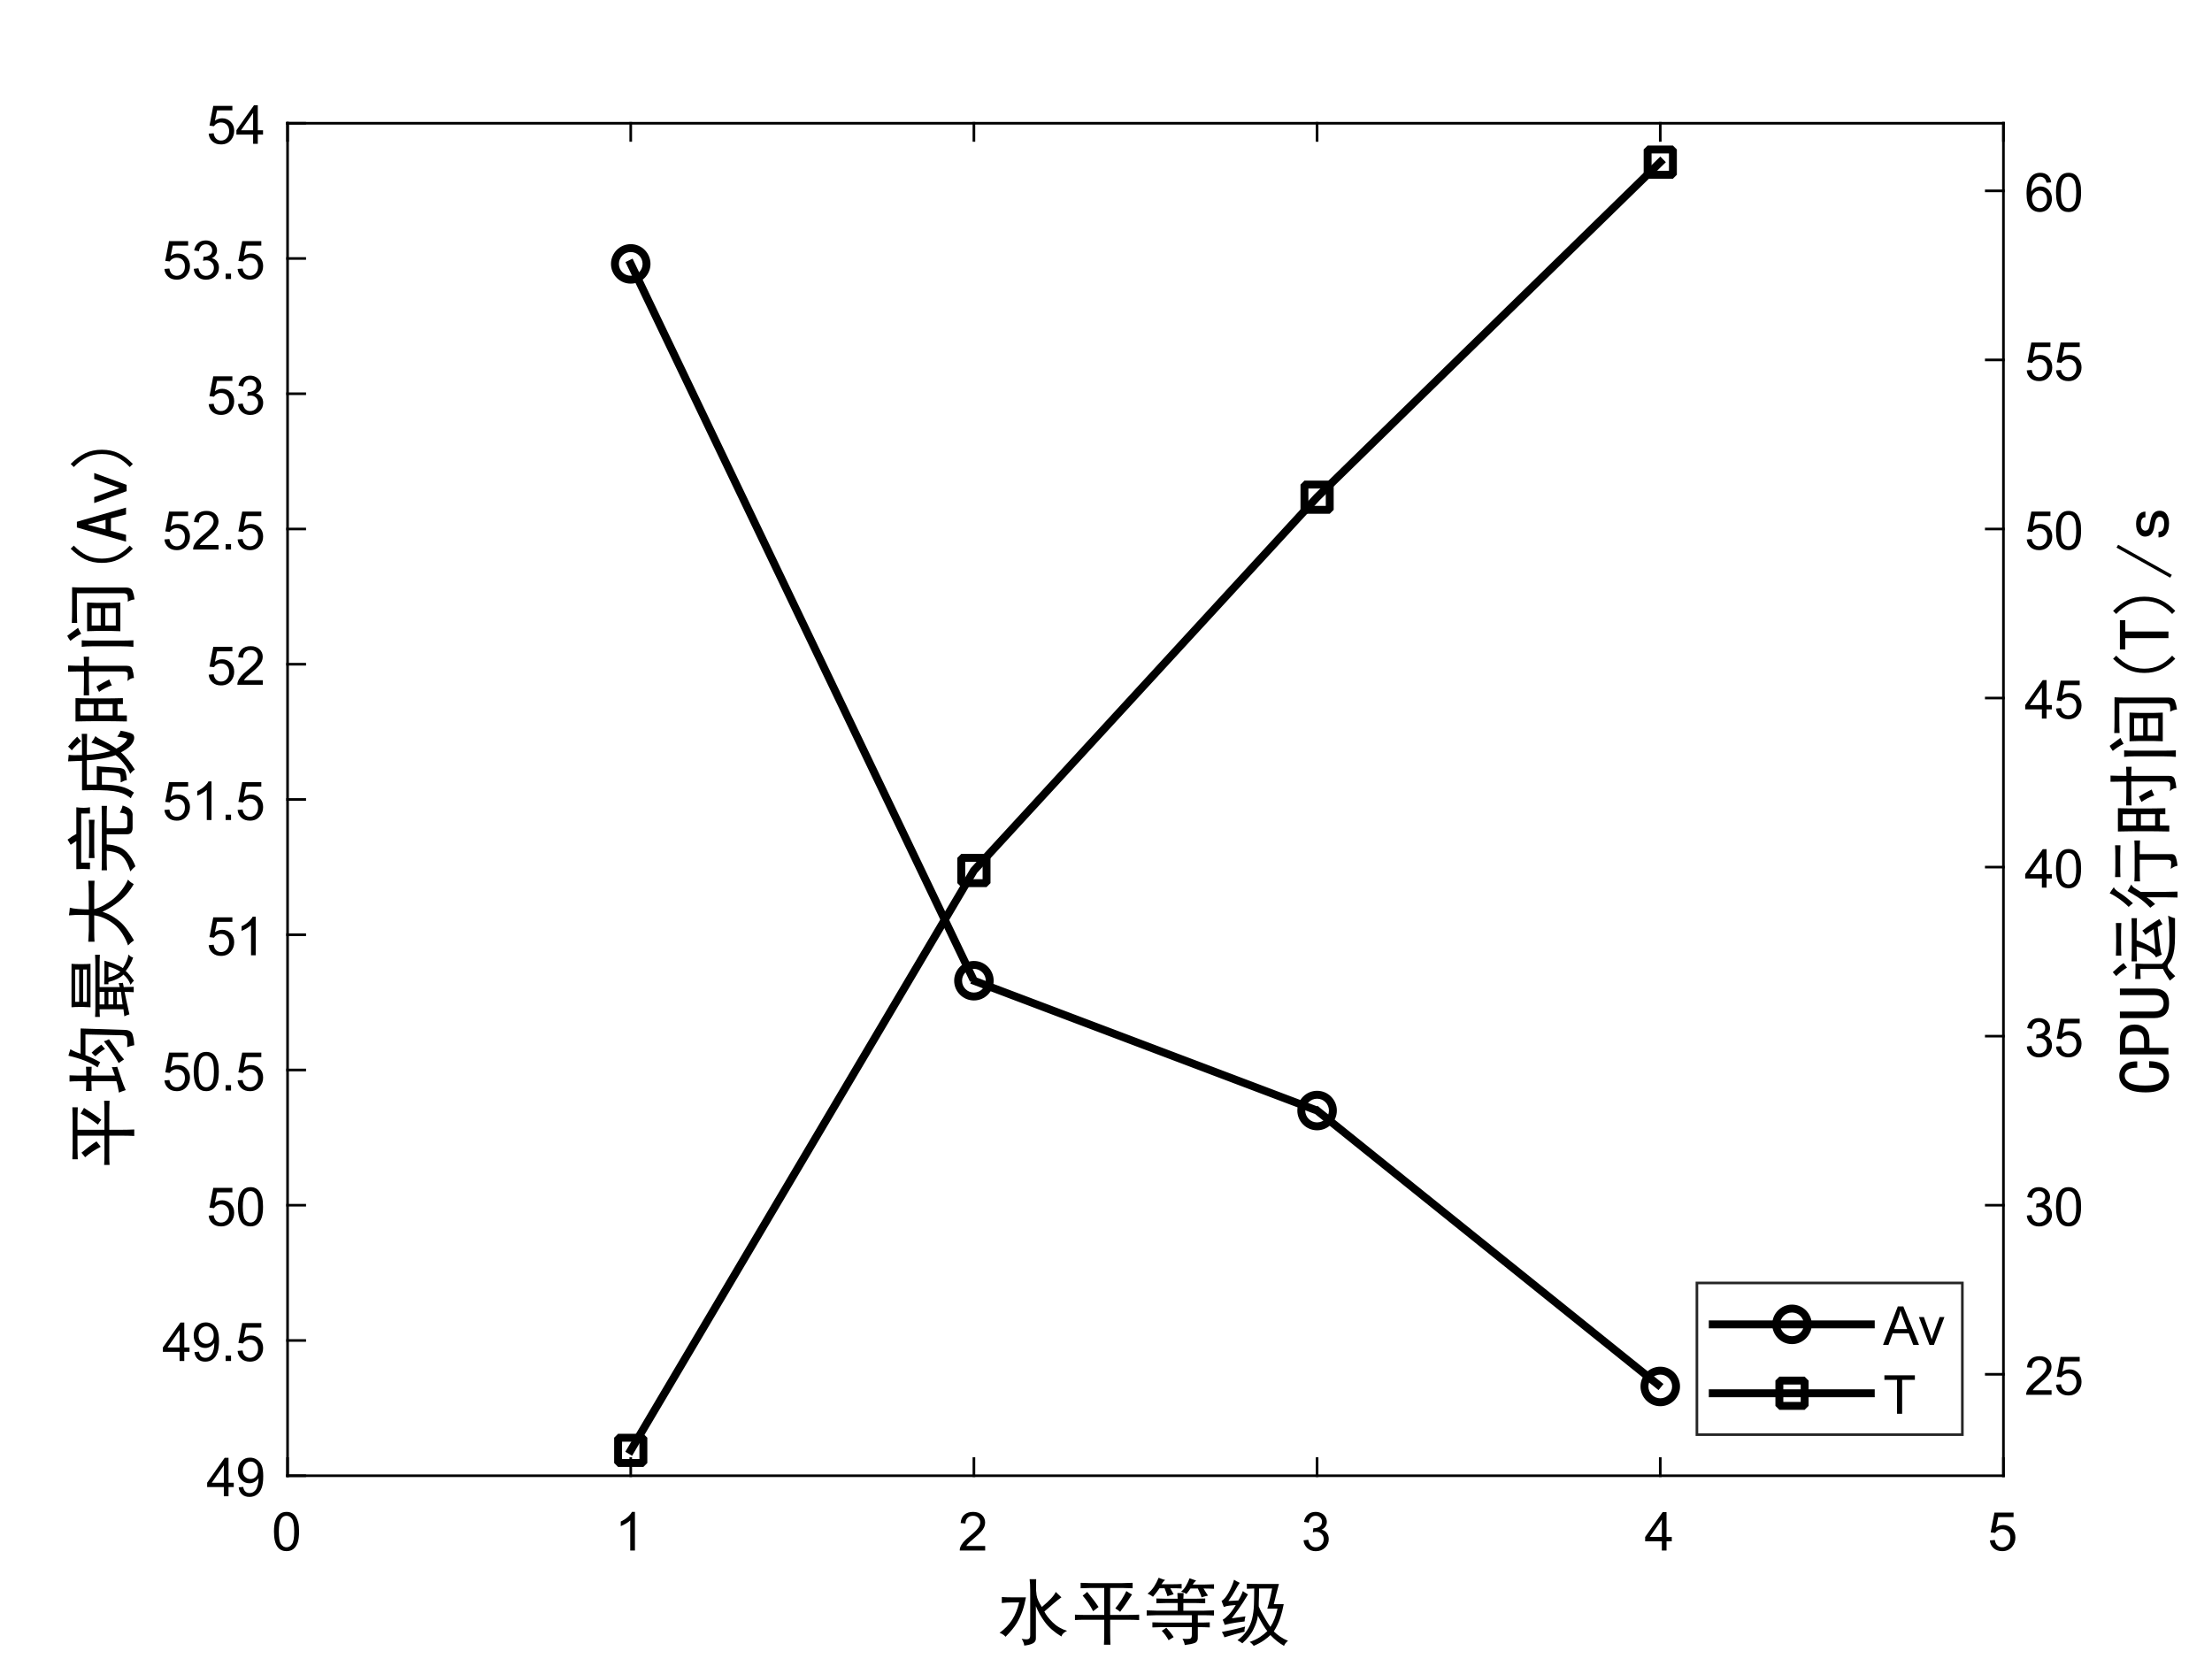 <?xml version="1.0"?>
<!DOCTYPE svg PUBLIC '-//W3C//DTD SVG 1.0//EN'
          'http://www.w3.org/TR/2001/REC-SVG-20010904/DTD/svg10.dtd'>
<svg xmlns:xlink="http://www.w3.org/1999/xlink" style="fill-opacity:1; color-rendering:auto; color-interpolation:auto; text-rendering:auto; stroke:black; stroke-linecap:square; stroke-miterlimit:10; shape-rendering:auto; stroke-opacity:1; fill:black; stroke-dasharray:none; font-weight:normal; stroke-width:1; font-family:'Dialog'; font-style:normal; stroke-linejoin:miter; font-size:12px; stroke-dashoffset:0; image-rendering:auto;" width="700" height="525" xmlns="http://www.w3.org/2000/svg"
><rect width="100%" height="100%" fill="#808080" stroke="none"/><!--Generated by the Batik Graphics2D SVG Generator--><defs id="genericDefs"
  /><g
  ><defs id="defs1"
    ><clipPath clipPathUnits="userSpaceOnUse" id="clipPath1"
      ><path d="M0 0 L700 0 L700 525 L0 525 L0 0 Z"
      /></clipPath
      ><clipPath clipPathUnits="userSpaceOnUse" id="clipPath2"
      ><path d="M91 39 L634 39 L634 467 L91 467 L91 39 Z"
      /></clipPath
      ><clipPath clipPathUnits="userSpaceOnUse" id="clipPath3"
      ><path d="M-108.6 -44.512 L434.4 -44.512 L434.4 383.488 L-108.6 383.488 L-108.6 -44.512 Z"
      /></clipPath
      ><clipPath clipPathUnits="userSpaceOnUse" id="clipPath4"
      ><path d="M-217.2 -271.352 L325.8 -271.352 L325.8 156.648 L-217.2 156.648 L-217.2 -271.352 Z"
      /></clipPath
      ><clipPath clipPathUnits="userSpaceOnUse" id="clipPath5"
      ><path d="M-325.8 -312.44 L217.2 -312.44 L217.2 115.56 L-325.8 115.56 L-325.8 -312.44 Z"
      /></clipPath
      ><clipPath clipPathUnits="userSpaceOnUse" id="clipPath6"
      ><path d="M-434.4 -399.752 L108.6 -399.752 L108.6 28.248 L-434.4 28.248 L-434.4 -399.752 Z"
      /></clipPath
      ><clipPath clipPathUnits="userSpaceOnUse" id="clipPath7"
      ><path d="M-108.6 -419.975 L434.4 -419.975 L434.4 8.025 L-108.6 8.025 L-108.6 -419.975 Z"
      /></clipPath
      ><clipPath clipPathUnits="userSpaceOnUse" id="clipPath8"
      ><path d="M-217.2 -236.47 L325.8 -236.47 L325.8 191.53 L-217.2 191.53 L-217.2 -236.47 Z"
      /></clipPath
      ><clipPath clipPathUnits="userSpaceOnUse" id="clipPath9"
      ><path d="M-325.8 -118.342 L217.2 -118.342 L217.2 309.658 L-325.8 309.658 L-325.8 -118.342 Z"
      /></clipPath
      ><clipPath clipPathUnits="userSpaceOnUse" id="clipPath10"
      ><path d="M-434.4 -12.305 L108.6 -12.305 L108.6 415.695 L-434.4 415.695 L-434.4 -12.305 Z"
      /></clipPath
    ></defs
    ><g style="fill:white; stroke:white;"
    ><rect x="0" y="0" width="700" style="clip-path:url(#clipPath1); stroke:none;" height="525"
    /></g
    ><g style="fill:white; text-rendering:optimizeSpeed; color-rendering:optimizeSpeed; image-rendering:optimizeSpeed; shape-rendering:crispEdges; stroke:white; color-interpolation:sRGB;"
    ><rect x="0" width="700" height="525" y="0" style="stroke:none;"
      /><path style="stroke:none;" d="M91 467 L634 467 L634 39 L91 39 Z"
    /></g
    ><g style="text-rendering:geometricPrecision; stroke-width:0.833; color-interpolation:linearRGB; color-rendering:optimizeQuality; image-rendering:optimizeQuality; stroke-linejoin:round;"
    ><line y2="467" style="fill:none;" x1="91" x2="634" y1="467"
      /><line y2="39" style="fill:none;" x1="91" x2="634" y1="39"
      /><line y2="461.57" style="fill:none;" x1="91" x2="91" y1="467"
      /><line y2="461.57" style="fill:none;" x1="199.6" x2="199.6" y1="467"
      /><line y2="461.57" style="fill:none;" x1="308.2" x2="308.2" y1="467"
      /><line y2="461.57" style="fill:none;" x1="416.8" x2="416.8" y1="467"
      /><line y2="461.57" style="fill:none;" x1="525.4" x2="525.4" y1="467"
      /><line y2="461.57" style="fill:none;" x1="634" x2="634" y1="467"
      /><line y2="44.43" style="fill:none;" x1="91" x2="91" y1="39"
      /><line y2="44.43" style="fill:none;" x1="199.6" x2="199.6" y1="39"
      /><line y2="44.43" style="fill:none;" x1="308.2" x2="308.2" y1="39"
      /><line y2="44.43" style="fill:none;" x1="416.8" x2="416.8" y1="39"
      /><line y2="44.43" style="fill:none;" x1="525.4" x2="525.4" y1="39"
      /><line y2="44.43" style="fill:none;" x1="634" x2="634" y1="39"
    /></g
    ><g transform="translate(91,473.667)" style="text-rendering:geometricPrecision; font-size:16.667px; color-interpolation:linearRGB; color-rendering:optimizeQuality; image-rendering:optimizeQuality;"
    ><path style="stroke:none;" d="M-4.297 11 Q-4.297 8.844 -3.852 7.523 Q-3.406 6.203 -2.531 5.492 Q-1.656 4.781 -0.328 4.781 Q0.656 4.781 1.391 5.172 Q2.125 5.562 2.609 6.312 Q3.094 7.062 3.367 8.125 Q3.641 9.188 3.641 11 Q3.641 13.141 3.203 14.453 Q2.766 15.766 1.891 16.484 Q1.016 17.203 -0.328 17.203 Q-2.094 17.203 -3.094 15.953 Q-4.297 14.422 -4.297 11 ZM-2.766 11 Q-2.766 14 -2.062 14.992 Q-1.359 15.984 -0.328 15.984 Q0.703 15.984 1.406 14.984 Q2.109 13.984 2.109 11 Q2.109 8 1.406 7.008 Q0.703 6.016 -0.344 6.016 Q-1.375 6.016 -1.984 6.891 Q-2.766 8 -2.766 11 Z"
    /></g
    ><g transform="translate(199.6,473.667)" style="text-rendering:geometricPrecision; font-size:16.667px; color-interpolation:linearRGB; color-rendering:optimizeQuality; image-rendering:optimizeQuality;"
    ><path style="stroke:none;" d="M1.328 17 L-0.156 17 L-0.156 7.484 Q-0.703 8 -1.578 8.508 Q-2.453 9.016 -3.156 9.281 L-3.156 7.828 Q-1.891 7.25 -0.953 6.406 Q-0.016 5.562 0.375 4.781 L1.328 4.781 L1.328 17 Z"
    /></g
    ><g transform="translate(308.2,473.667)" style="text-rendering:geometricPrecision; font-size:16.667px; color-interpolation:linearRGB; color-rendering:optimizeQuality; image-rendering:optimizeQuality;"
    ><path style="stroke:none;" d="M3.562 15.562 L3.562 17 L-4.484 17 Q-4.5 16.453 -4.312 15.969 Q-4 15.141 -3.328 14.344 Q-2.656 13.547 -1.375 12.5 Q0.609 10.875 1.305 9.922 Q2 8.969 2 8.125 Q2 7.234 1.367 6.625 Q0.734 6.016 -0.281 6.016 Q-1.359 6.016 -2.008 6.664 Q-2.656 7.312 -2.672 8.453 L-4.203 8.297 Q-4.047 6.578 -3.016 5.68 Q-1.984 4.781 -0.25 4.781 Q1.5 4.781 2.523 5.75 Q3.547 6.719 3.547 8.156 Q3.547 8.891 3.242 9.594 Q2.938 10.297 2.25 11.078 Q1.562 11.859 -0.047 13.219 Q-1.391 14.359 -1.773 14.758 Q-2.156 15.156 -2.406 15.562 L3.562 15.562 Z"
    /></g
    ><g transform="translate(416.8,473.667)" style="text-rendering:geometricPrecision; font-size:16.667px; color-interpolation:linearRGB; color-rendering:optimizeQuality; image-rendering:optimizeQuality;"
    ><path style="stroke:none;" d="M-4.281 13.781 L-2.797 13.594 Q-2.531 14.859 -1.914 15.422 Q-1.297 15.984 -0.406 15.984 Q0.641 15.984 1.367 15.25 Q2.094 14.516 2.094 13.438 Q2.094 12.406 1.422 11.742 Q0.75 11.078 -0.281 11.078 Q-0.703 11.078 -1.344 11.234 L-1.172 9.922 Q-1.031 9.938 -0.938 9.938 Q0.016 9.938 0.781 9.445 Q1.547 8.953 1.547 7.906 Q1.547 7.094 0.992 6.555 Q0.438 6.016 -0.438 6.016 Q-1.312 6.016 -1.891 6.562 Q-2.469 7.109 -2.641 8.203 L-4.141 7.938 Q-3.859 6.438 -2.891 5.609 Q-1.922 4.781 -0.469 4.781 Q0.516 4.781 1.359 5.211 Q2.203 5.641 2.641 6.375 Q3.078 7.109 3.078 7.938 Q3.078 8.734 2.656 9.383 Q2.234 10.031 1.406 10.406 Q2.484 10.656 3.086 11.445 Q3.688 12.234 3.688 13.406 Q3.688 15 2.523 16.109 Q1.359 17.219 -0.422 17.219 Q-2.016 17.219 -3.078 16.266 Q-4.141 15.312 -4.281 13.781 Z"
    /></g
    ><g transform="translate(525.4,473.667)" style="text-rendering:geometricPrecision; font-size:16.667px; color-interpolation:linearRGB; color-rendering:optimizeQuality; image-rendering:optimizeQuality;"
    ><path style="stroke:none;" d="M0.5 17 L0.5 14.094 L-4.781 14.094 L-4.781 12.719 L0.766 4.828 L1.984 4.828 L1.984 12.719 L3.641 12.719 L3.641 14.094 L1.984 14.094 L1.984 17 L0.5 17 ZM0.5 12.719 L0.5 7.234 L-3.312 12.719 L0.5 12.719 Z"
    /></g
    ><g transform="translate(634,473.667)" style="text-rendering:geometricPrecision; font-size:16.667px; color-interpolation:linearRGB; color-rendering:optimizeQuality; image-rendering:optimizeQuality;"
    ><path style="stroke:none;" d="M-4.297 13.812 L-2.719 13.672 Q-2.547 14.828 -1.914 15.406 Q-1.281 15.984 -0.391 15.984 Q0.688 15.984 1.438 15.172 Q2.188 14.359 2.188 13 Q2.188 11.734 1.469 10.992 Q0.75 10.25 -0.406 10.25 Q-1.125 10.25 -1.711 10.578 Q-2.297 10.906 -2.625 11.438 L-4.031 11.25 L-2.844 5 L3.203 5 L3.203 6.422 L-1.656 6.422 L-2.312 9.688 Q-1.219 8.938 -0.016 8.938 Q1.578 8.938 2.68 10.039 Q3.781 11.141 3.781 12.875 Q3.781 14.531 2.812 15.734 Q1.641 17.203 -0.391 17.203 Q-2.047 17.203 -3.094 16.273 Q-4.141 15.344 -4.297 13.812 Z"
    /></g
    ><g transform="translate(362.5,496.333)" style="font-size:23.333px; text-rendering:geometricPrecision; color-rendering:optimizeQuality; image-rendering:optimizeQuality; font-family:'黑体'; color-interpolation:linearRGB;"
    ><path style="stroke:none;" d="M-34.641 5.828 Q-34.688 6.906 -34.461 8.477 Q-34.234 10.047 -32.797 12.203 Q-29.125 9.156 -28.406 7.438 Q-27.406 8.344 -26.609 9.156 Q-27.766 9.953 -28.891 10.945 Q-30.016 11.938 -32 13.641 Q-31.281 15.172 -29.391 17.055 Q-27.5 18.938 -24.812 19.75 Q-26.328 20.469 -26.609 21.547 Q-30.016 19.484 -31.859 16.969 Q-33.703 14.453 -34.688 11.938 L-34.688 21.906 Q-34.594 23.172 -35.633 23.711 Q-36.672 24.25 -38.375 24.422 Q-38.469 23.438 -39.188 22.266 Q-37.75 22.547 -37.117 22.367 Q-36.484 22.188 -36.484 21.188 L-36.484 7 Q-36.484 4.75 -36.672 3.406 L-34.594 3.406 Q-34.594 4.75 -34.641 5.828 ZM-37.828 9.156 Q-38.281 11.578 -38.953 13.508 Q-39.625 15.438 -40.75 17.328 Q-41.875 19.219 -44.297 21.641 Q-44.938 20.828 -46.188 20.375 Q-43.672 18.578 -42.188 16.242 Q-40.703 13.906 -39.984 10.766 L-42.422 10.766 Q-43.766 10.766 -45.469 10.953 L-45.469 9.062 Q-43.859 9.156 -42.5 9.156 L-37.828 9.156 ZM-7.402 4.656 Q-6.059 4.656 -4.074 4.562 L-4.074 6.281 Q-5.965 6.188 -7.402 6.188 L-11.184 6.188 L-11.184 14.719 L-5.699 14.719 Q-3.715 14.719 -2.012 14.625 L-2.012 16.344 Q-3.715 16.25 -5.699 16.25 L-11.184 16.25 L-11.184 20.375 Q-11.184 22.359 -11.09 24.156 L-13.152 24.156 Q-13.059 22.359 -13.059 20.375 L-13.059 16.25 L-19.621 16.25 Q-20.887 16.25 -22.324 16.344 L-22.324 14.625 Q-20.887 14.719 -19.449 14.719 L-13.059 14.719 L-13.059 6.188 L-17.293 6.188 Q-18.637 6.188 -20.527 6.281 L-20.527 4.562 Q-18.637 4.656 -17.371 4.656 L-7.402 4.656 ZM-6.059 7.172 Q-5.152 7.797 -4.262 8.25 Q-6.512 11.75 -8.027 13.734 Q-8.746 13.109 -9.559 12.656 Q-7.496 10.141 -6.059 7.172 ZM-19.887 8.609 Q-19.168 8.078 -18.449 7.438 Q-16.215 10.141 -14.855 12.203 Q-15.934 13.016 -16.574 13.547 Q-17.918 10.859 -19.887 8.609 ZM10.18 9.594 Q10.18 8.969 10.086 7.797 L12.07 7.797 Q11.977 8.969 11.977 9.594 L15.742 9.594 Q17.102 9.594 18.898 9.516 L18.898 11.031 Q17.18 10.953 15.836 10.953 L11.977 10.953 L11.977 13.375 L18.445 13.375 Q19.883 13.375 21.68 13.281 L21.68 14.906 Q19.977 14.812 18.445 14.812 L16.555 14.812 L16.555 17.141 Q18.805 17.141 20.336 17.062 L20.336 18.672 Q18.539 18.578 16.555 18.578 L16.555 21.547 Q16.648 23.172 15.617 23.578 Q14.586 23.984 12.43 24.25 Q12.242 23.172 11.711 22.266 Q13.227 22.359 13.945 22.273 Q14.664 22.188 14.664 21.016 L14.664 18.578 L5.242 18.578 Q4.07 18.578 2.18 18.672 L2.18 17.062 Q3.977 17.141 5.602 17.141 L14.664 17.141 L14.664 14.812 L3.523 14.812 Q2.367 14.812 0.383 14.906 L0.383 13.281 Q2.367 13.375 3.523 13.375 L10.18 13.375 L10.18 10.953 L6.586 10.953 Q5.32 10.953 3.445 11.031 L3.445 9.516 Q5.867 9.594 6.586 9.594 L10.18 9.594 ZM5.055 5.016 L8.289 5.016 Q10.18 5.016 11.43 4.922 L11.43 6.359 Q10.445 6.281 8.914 6.281 L7.836 6.281 Q8.289 7 8.914 8.156 Q7.836 8.516 6.945 8.797 Q6.945 8.609 6.039 6.281 L4.43 6.281 Q3.711 7.359 2.367 8.969 Q1.555 8.344 0.648 7.984 Q1.914 7 2.719 5.742 Q3.523 4.484 4.164 2.953 Q5.242 3.406 6.227 3.672 Q5.68 4.031 5.055 5.016 ZM11.258 7.359 Q12.148 6.641 12.781 5.562 Q13.414 4.484 13.945 3.125 Q14.945 3.484 16.023 3.844 Q15.305 4.484 14.945 5.109 L18.617 5.109 Q19.258 5.109 21.68 5.016 L21.68 6.453 Q19.977 6.359 18.352 6.359 Q19.336 7.984 19.789 8.609 Q18.539 8.875 17.727 9.156 Q17.539 8.344 16.555 6.359 L14.227 6.359 Q13.773 7.078 12.961 8.078 Q12.242 7.625 11.258 7.359 ZM7.305 22.719 Q6.492 21.188 5.148 19.75 Q5.773 19.391 6.586 18.766 Q7.93 20.203 8.914 21.734 Q8.117 22.188 7.305 22.719 ZM42.23 4.922 Q41.418 7.891 40.605 11.312 L43.746 11.312 Q43.309 13.641 42.629 15.711 Q41.949 17.781 40.605 19.938 Q41.512 20.828 42.629 21.594 Q43.746 22.359 45.105 22.906 Q44.105 23.703 43.84 24.516 Q41.59 23.266 39.527 21.094 Q38.902 21.734 37.598 22.68 Q36.293 23.625 34.23 24.516 Q33.777 23.797 32.965 23.266 Q34.855 22.625 36.207 21.727 Q37.559 20.828 38.543 19.844 Q37.465 18.578 35.574 14.984 Q35.309 16.969 34.23 19.125 Q33.246 21.375 30.637 23.703 Q30.09 23.266 29.105 22.719 Q30.902 21.453 32.074 19.703 Q33.246 17.953 33.738 15.93 Q34.23 13.906 34.316 11.531 Q34.402 9.156 34.402 6.359 Q33.418 6.359 32.074 6.453 L32.074 4.844 Q33.684 4.922 36.387 4.922 L42.23 4.922 ZM28.434 6.859 Q27.574 8.438 26.23 10.312 L29.371 10.141 Q30.277 8.703 30.809 7.172 Q31.262 7.531 32.434 8.25 Q31.887 9.156 30.809 10.859 Q29.73 12.562 27.309 15.797 Q30.012 15.438 31.621 15.172 Q31.355 16.25 31.355 16.781 Q30.449 16.875 28.613 17.148 Q26.777 17.422 25.059 17.859 Q24.793 16.969 24.434 16.25 Q25.246 15.797 26.324 14.672 Q27.402 13.547 28.574 11.578 Q27.574 11.672 26.637 11.758 Q25.699 11.844 24.793 12.203 Q24.527 11.391 24.074 10.312 Q25.246 9.594 26.371 7.531 Q27.496 5.469 28.027 3.578 Q28.652 4.031 29.824 4.562 Q29.293 5.281 28.434 6.859 ZM35.84 12.031 Q36.48 13.641 37.73 15.703 Q38.996 17.859 39.527 18.5 Q41.059 16.156 41.777 12.75 L38.543 12.75 Q39.434 9.781 40.074 6.359 L35.934 6.359 Q35.934 8.516 35.84 10.766 Q35.84 11.391 35.84 12.031 ZM31.355 20.016 Q29.559 20.469 28.121 20.875 Q26.684 21.281 24.98 21.812 Q24.699 20.922 24.168 20.109 Q25.418 19.844 26.996 19.531 Q28.574 19.219 31.527 18.406 Q31.262 19.297 31.355 20.016 Z"
    /></g
    ><g style="text-rendering:geometricPrecision; stroke-width:0.833; color-interpolation:linearRGB; color-rendering:optimizeQuality; image-rendering:optimizeQuality; stroke-linejoin:round;"
    ><line y2="39" style="fill:none;" x1="91" x2="91" y1="467"
      /><line y2="467" style="fill:none;" x1="91" x2="96.43" y1="467"
      /><line y2="424.2" style="fill:none;" x1="91" x2="96.43" y1="424.2"
      /><line y2="381.4" style="fill:none;" x1="91" x2="96.43" y1="381.4"
      /><line y2="338.6" style="fill:none;" x1="91" x2="96.43" y1="338.6"
      /><line y2="295.8" style="fill:none;" x1="91" x2="96.43" y1="295.8"
      /><line y2="253" style="fill:none;" x1="91" x2="96.43" y1="253"
      /><line y2="210.2" style="fill:none;" x1="91" x2="96.43" y1="210.2"
      /><line y2="167.4" style="fill:none;" x1="91" x2="96.43" y1="167.4"
      /><line y2="124.6" style="fill:none;" x1="91" x2="96.43" y1="124.6"
      /><line y2="81.8" style="fill:none;" x1="91" x2="96.43" y1="81.8"
      /><line y2="39" style="fill:none;" x1="91" x2="96.43" y1="39"
    /></g
    ><g transform="translate(84.333,467)" style="text-rendering:geometricPrecision; font-size:16.667px; color-interpolation:linearRGB; color-rendering:optimizeQuality; image-rendering:optimizeQuality;"
    ><path style="stroke:none;" d="M-13.5 6.5 L-13.5 3.594 L-18.781 3.594 L-18.781 2.219 L-13.234 -5.672 L-12.016 -5.672 L-12.016 2.219 L-10.359 2.219 L-10.359 3.594 L-12.016 3.594 L-12.016 6.5 L-13.5 6.5 ZM-13.5 2.219 L-13.5 -3.266 L-17.312 2.219 L-13.5 2.219 ZM-8.799 3.688 L-7.377 3.547 Q-7.19 4.562 -6.674 5.023 Q-6.159 5.484 -5.346 5.484 Q-4.659 5.484 -4.143 5.164 Q-3.627 4.844 -3.291 4.32 Q-2.955 3.797 -2.737 2.898 Q-2.518 2 -2.518 1.078 Q-2.518 0.969 -2.518 0.766 Q-2.971 1.484 -3.744 1.93 Q-4.518 2.375 -5.424 2.375 Q-6.94 2.375 -7.987 1.281 Q-9.034 0.188 -9.034 -1.609 Q-9.034 -3.469 -7.94 -4.594 Q-6.846 -5.719 -5.205 -5.719 Q-4.018 -5.719 -3.034 -5.078 Q-2.049 -4.438 -1.541 -3.258 Q-1.034 -2.078 -1.034 0.172 Q-1.034 2.5 -1.541 3.883 Q-2.049 5.266 -3.049 5.984 Q-4.049 6.703 -5.393 6.703 Q-6.815 6.703 -7.721 5.914 Q-8.627 5.125 -8.799 3.688 ZM-2.69 -1.688 Q-2.69 -2.969 -3.377 -3.727 Q-4.065 -4.484 -5.018 -4.484 Q-6.018 -4.484 -6.76 -3.672 Q-7.502 -2.859 -7.502 -1.562 Q-7.502 -0.391 -6.799 0.328 Q-6.096 1.047 -5.065 1.047 Q-4.018 1.047 -3.354 0.328 Q-2.69 -0.391 -2.69 -1.688 Z"
    /></g
    ><g transform="translate(84.333,424.2)" style="text-rendering:geometricPrecision; font-size:16.667px; color-interpolation:linearRGB; color-rendering:optimizeQuality; image-rendering:optimizeQuality;"
    ><path style="stroke:none;" d="M-27.5 6.5 L-27.5 3.594 L-32.781 3.594 L-32.781 2.219 L-27.234 -5.672 L-26.016 -5.672 L-26.016 2.219 L-24.359 2.219 L-24.359 3.594 L-26.016 3.594 L-26.016 6.5 L-27.5 6.5 ZM-27.5 2.219 L-27.5 -3.266 L-31.312 2.219 L-27.5 2.219 ZM-22.799 3.688 L-21.377 3.547 Q-21.19 4.562 -20.674 5.023 Q-20.159 5.484 -19.346 5.484 Q-18.659 5.484 -18.143 5.164 Q-17.627 4.844 -17.291 4.32 Q-16.955 3.797 -16.737 2.898 Q-16.518 2 -16.518 1.078 Q-16.518 0.969 -16.518 0.766 Q-16.971 1.484 -17.744 1.93 Q-18.518 2.375 -19.424 2.375 Q-20.94 2.375 -21.987 1.281 Q-23.034 0.188 -23.034 -1.609 Q-23.034 -3.469 -21.94 -4.594 Q-20.846 -5.719 -19.205 -5.719 Q-18.018 -5.719 -17.034 -5.078 Q-16.049 -4.438 -15.541 -3.258 Q-15.034 -2.078 -15.034 0.172 Q-15.034 2.5 -15.541 3.883 Q-16.049 5.266 -17.049 5.984 Q-18.049 6.703 -19.393 6.703 Q-20.815 6.703 -21.721 5.914 Q-22.627 5.125 -22.799 3.688 ZM-16.69 -1.688 Q-16.69 -2.969 -17.377 -3.727 Q-18.065 -4.484 -19.018 -4.484 Q-20.018 -4.484 -20.76 -3.672 Q-21.502 -2.859 -21.502 -1.562 Q-21.502 -0.391 -20.799 0.328 Q-20.096 1.047 -19.065 1.047 Q-18.018 1.047 -17.354 0.328 Q-16.69 -0.391 -16.69 -1.688 ZM-12.926 6.5 L-12.926 4.797 L-11.223 4.797 L-11.223 6.5 L-12.926 6.5 ZM-9.142 3.312 L-7.564 3.172 Q-7.392 4.328 -6.76 4.906 Q-6.127 5.484 -5.236 5.484 Q-4.158 5.484 -3.408 4.672 Q-2.658 3.859 -2.658 2.5 Q-2.658 1.234 -3.377 0.492 Q-4.096 -0.25 -5.252 -0.25 Q-5.971 -0.25 -6.556 0.078 Q-7.142 0.406 -7.471 0.938 L-8.877 0.75 L-7.689 -5.5 L-1.642 -5.5 L-1.642 -4.078 L-6.502 -4.078 L-7.158 -0.812 Q-6.064 -1.562 -4.861 -1.562 Q-3.267 -1.562 -2.166 -0.461 Q-1.064 0.641 -1.064 2.375 Q-1.064 4.031 -2.033 5.234 Q-3.205 6.703 -5.236 6.703 Q-6.892 6.703 -7.939 5.773 Q-8.986 4.844 -9.142 3.312 Z"
    /></g
    ><g transform="translate(84.333,381.4)" style="text-rendering:geometricPrecision; font-size:16.667px; color-interpolation:linearRGB; color-rendering:optimizeQuality; image-rendering:optimizeQuality;"
    ><path style="stroke:none;" d="M-18.297 3.312 L-16.719 3.172 Q-16.547 4.328 -15.914 4.906 Q-15.281 5.484 -14.391 5.484 Q-13.312 5.484 -12.562 4.672 Q-11.812 3.859 -11.812 2.5 Q-11.812 1.234 -12.531 0.492 Q-13.25 -0.25 -14.406 -0.25 Q-15.125 -0.25 -15.711 0.078 Q-16.297 0.406 -16.625 0.938 L-18.031 0.75 L-16.844 -5.5 L-10.797 -5.5 L-10.797 -4.078 L-15.656 -4.078 L-16.312 -0.812 Q-15.219 -1.562 -14.016 -1.562 Q-12.422 -1.562 -11.32 -0.461 Q-10.219 0.641 -10.219 2.375 Q-10.219 4.031 -11.188 5.234 Q-12.359 6.703 -14.391 6.703 Q-16.047 6.703 -17.094 5.773 Q-18.141 4.844 -18.297 3.312 ZM-9.034 0.5 Q-9.034 -1.656 -8.588 -2.977 Q-8.143 -4.297 -7.268 -5.008 Q-6.393 -5.719 -5.065 -5.719 Q-4.08 -5.719 -3.346 -5.328 Q-2.612 -4.938 -2.127 -4.188 Q-1.643 -3.438 -1.369 -2.375 Q-1.096 -1.312 -1.096 0.5 Q-1.096 2.641 -1.534 3.953 Q-1.971 5.266 -2.846 5.984 Q-3.721 6.703 -5.065 6.703 Q-6.83 6.703 -7.83 5.453 Q-9.034 3.922 -9.034 0.5 ZM-7.502 0.5 Q-7.502 3.5 -6.799 4.492 Q-6.096 5.484 -5.065 5.484 Q-4.034 5.484 -3.33 4.484 Q-2.627 3.484 -2.627 0.5 Q-2.627 -2.5 -3.33 -3.492 Q-4.034 -4.484 -5.08 -4.484 Q-6.112 -4.484 -6.721 -3.609 Q-7.502 -2.5 -7.502 0.5 Z"
    /></g
    ><g transform="translate(84.333,338.6)" style="text-rendering:geometricPrecision; font-size:16.667px; color-interpolation:linearRGB; color-rendering:optimizeQuality; image-rendering:optimizeQuality;"
    ><path style="stroke:none;" d="M-32.297 3.312 L-30.719 3.172 Q-30.547 4.328 -29.914 4.906 Q-29.281 5.484 -28.391 5.484 Q-27.312 5.484 -26.562 4.672 Q-25.812 3.859 -25.812 2.5 Q-25.812 1.234 -26.531 0.492 Q-27.25 -0.25 -28.406 -0.25 Q-29.125 -0.25 -29.711 0.078 Q-30.297 0.406 -30.625 0.938 L-32.031 0.75 L-30.844 -5.5 L-24.797 -5.5 L-24.797 -4.078 L-29.656 -4.078 L-30.312 -0.812 Q-29.219 -1.562 -28.016 -1.562 Q-26.422 -1.562 -25.32 -0.461 Q-24.219 0.641 -24.219 2.375 Q-24.219 4.031 -25.188 5.234 Q-26.359 6.703 -28.391 6.703 Q-30.047 6.703 -31.094 5.773 Q-32.141 4.844 -32.297 3.312 ZM-23.034 0.5 Q-23.034 -1.656 -22.588 -2.977 Q-22.143 -4.297 -21.268 -5.008 Q-20.393 -5.719 -19.065 -5.719 Q-18.08 -5.719 -17.346 -5.328 Q-16.612 -4.938 -16.127 -4.188 Q-15.643 -3.438 -15.369 -2.375 Q-15.096 -1.312 -15.096 0.5 Q-15.096 2.641 -15.534 3.953 Q-15.971 5.266 -16.846 5.984 Q-17.721 6.703 -19.065 6.703 Q-20.83 6.703 -21.83 5.453 Q-23.034 3.922 -23.034 0.5 ZM-21.502 0.5 Q-21.502 3.5 -20.799 4.492 Q-20.096 5.484 -19.065 5.484 Q-18.034 5.484 -17.33 4.484 Q-16.627 3.484 -16.627 0.5 Q-16.627 -2.5 -17.33 -3.492 Q-18.034 -4.484 -19.08 -4.484 Q-20.112 -4.484 -20.721 -3.609 Q-21.502 -2.5 -21.502 0.5 ZM-12.926 6.5 L-12.926 4.797 L-11.223 4.797 L-11.223 6.5 L-12.926 6.5 ZM-9.142 3.312 L-7.564 3.172 Q-7.392 4.328 -6.76 4.906 Q-6.127 5.484 -5.236 5.484 Q-4.158 5.484 -3.408 4.672 Q-2.658 3.859 -2.658 2.5 Q-2.658 1.234 -3.377 0.492 Q-4.096 -0.25 -5.252 -0.25 Q-5.971 -0.25 -6.556 0.078 Q-7.142 0.406 -7.471 0.938 L-8.877 0.75 L-7.689 -5.5 L-1.642 -5.5 L-1.642 -4.078 L-6.502 -4.078 L-7.158 -0.812 Q-6.064 -1.562 -4.861 -1.562 Q-3.267 -1.562 -2.166 -0.461 Q-1.064 0.641 -1.064 2.375 Q-1.064 4.031 -2.033 5.234 Q-3.205 6.703 -5.236 6.703 Q-6.892 6.703 -7.939 5.773 Q-8.986 4.844 -9.142 3.312 Z"
    /></g
    ><g transform="translate(84.333,295.8)" style="text-rendering:geometricPrecision; font-size:16.667px; color-interpolation:linearRGB; color-rendering:optimizeQuality; image-rendering:optimizeQuality;"
    ><path style="stroke:none;" d="M-18.297 3.312 L-16.719 3.172 Q-16.547 4.328 -15.914 4.906 Q-15.281 5.484 -14.391 5.484 Q-13.312 5.484 -12.562 4.672 Q-11.812 3.859 -11.812 2.5 Q-11.812 1.234 -12.531 0.492 Q-13.25 -0.25 -14.406 -0.25 Q-15.125 -0.25 -15.711 0.078 Q-16.297 0.406 -16.625 0.938 L-18.031 0.75 L-16.844 -5.5 L-10.797 -5.5 L-10.797 -4.078 L-15.656 -4.078 L-16.312 -0.812 Q-15.219 -1.562 -14.016 -1.562 Q-12.422 -1.562 -11.32 -0.461 Q-10.219 0.641 -10.219 2.375 Q-10.219 4.031 -11.188 5.234 Q-12.359 6.703 -14.391 6.703 Q-16.047 6.703 -17.094 5.773 Q-18.141 4.844 -18.297 3.312 ZM-3.409 6.5 L-4.893 6.5 L-4.893 -3.016 Q-5.44 -2.5 -6.315 -1.992 Q-7.19 -1.484 -7.893 -1.219 L-7.893 -2.672 Q-6.627 -3.25 -5.69 -4.094 Q-4.752 -4.938 -4.362 -5.719 L-3.409 -5.719 L-3.409 6.5 Z"
    /></g
    ><g transform="translate(84.333,253)" style="text-rendering:geometricPrecision; font-size:16.667px; color-interpolation:linearRGB; color-rendering:optimizeQuality; image-rendering:optimizeQuality;"
    ><path style="stroke:none;" d="M-32.297 3.312 L-30.719 3.172 Q-30.547 4.328 -29.914 4.906 Q-29.281 5.484 -28.391 5.484 Q-27.312 5.484 -26.562 4.672 Q-25.812 3.859 -25.812 2.5 Q-25.812 1.234 -26.531 0.492 Q-27.25 -0.25 -28.406 -0.25 Q-29.125 -0.25 -29.711 0.078 Q-30.297 0.406 -30.625 0.938 L-32.031 0.75 L-30.844 -5.5 L-24.797 -5.5 L-24.797 -4.078 L-29.656 -4.078 L-30.312 -0.812 Q-29.219 -1.562 -28.016 -1.562 Q-26.422 -1.562 -25.32 -0.461 Q-24.219 0.641 -24.219 2.375 Q-24.219 4.031 -25.188 5.234 Q-26.359 6.703 -28.391 6.703 Q-30.047 6.703 -31.094 5.773 Q-32.141 4.844 -32.297 3.312 ZM-17.409 6.5 L-18.893 6.5 L-18.893 -3.016 Q-19.44 -2.5 -20.315 -1.992 Q-21.19 -1.484 -21.893 -1.219 L-21.893 -2.672 Q-20.627 -3.25 -19.69 -4.094 Q-18.752 -4.938 -18.362 -5.719 L-17.409 -5.719 L-17.409 6.5 ZM-12.926 6.5 L-12.926 4.797 L-11.223 4.797 L-11.223 6.5 L-12.926 6.5 ZM-9.142 3.312 L-7.564 3.172 Q-7.392 4.328 -6.76 4.906 Q-6.127 5.484 -5.236 5.484 Q-4.158 5.484 -3.408 4.672 Q-2.658 3.859 -2.658 2.5 Q-2.658 1.234 -3.377 0.492 Q-4.096 -0.25 -5.252 -0.25 Q-5.971 -0.25 -6.556 0.078 Q-7.142 0.406 -7.471 0.938 L-8.877 0.75 L-7.689 -5.5 L-1.642 -5.5 L-1.642 -4.078 L-6.502 -4.078 L-7.158 -0.812 Q-6.064 -1.562 -4.861 -1.562 Q-3.267 -1.562 -2.166 -0.461 Q-1.064 0.641 -1.064 2.375 Q-1.064 4.031 -2.033 5.234 Q-3.205 6.703 -5.236 6.703 Q-6.892 6.703 -7.939 5.773 Q-8.986 4.844 -9.142 3.312 Z"
    /></g
    ><g transform="translate(84.333,210.2)" style="text-rendering:geometricPrecision; font-size:16.667px; color-interpolation:linearRGB; color-rendering:optimizeQuality; image-rendering:optimizeQuality;"
    ><path style="stroke:none;" d="M-18.297 3.312 L-16.719 3.172 Q-16.547 4.328 -15.914 4.906 Q-15.281 5.484 -14.391 5.484 Q-13.312 5.484 -12.562 4.672 Q-11.812 3.859 -11.812 2.5 Q-11.812 1.234 -12.531 0.492 Q-13.25 -0.25 -14.406 -0.25 Q-15.125 -0.25 -15.711 0.078 Q-16.297 0.406 -16.625 0.938 L-18.031 0.75 L-16.844 -5.5 L-10.797 -5.5 L-10.797 -4.078 L-15.656 -4.078 L-16.312 -0.812 Q-15.219 -1.562 -14.016 -1.562 Q-12.422 -1.562 -11.32 -0.461 Q-10.219 0.641 -10.219 2.375 Q-10.219 4.031 -11.188 5.234 Q-12.359 6.703 -14.391 6.703 Q-16.047 6.703 -17.094 5.773 Q-18.141 4.844 -18.297 3.312 ZM-1.174 5.062 L-1.174 6.5 L-9.221 6.5 Q-9.237 5.953 -9.049 5.469 Q-8.737 4.641 -8.065 3.844 Q-7.393 3.047 -6.112 2 Q-4.127 0.375 -3.432 -0.578 Q-2.737 -1.531 -2.737 -2.375 Q-2.737 -3.266 -3.369 -3.875 Q-4.002 -4.484 -5.018 -4.484 Q-6.096 -4.484 -6.744 -3.836 Q-7.393 -3.188 -7.409 -2.047 L-8.94 -2.203 Q-8.784 -3.922 -7.752 -4.82 Q-6.721 -5.719 -4.987 -5.719 Q-3.237 -5.719 -2.213 -4.75 Q-1.19 -3.781 -1.19 -2.344 Q-1.19 -1.609 -1.494 -0.906 Q-1.799 -0.203 -2.487 0.578 Q-3.174 1.359 -4.784 2.719 Q-6.127 3.859 -6.51 4.258 Q-6.893 4.656 -7.143 5.062 L-1.174 5.062 Z"
    /></g
    ><g transform="translate(84.333,167.4)" style="text-rendering:geometricPrecision; font-size:16.667px; color-interpolation:linearRGB; color-rendering:optimizeQuality; image-rendering:optimizeQuality;"
    ><path style="stroke:none;" d="M-32.297 3.312 L-30.719 3.172 Q-30.547 4.328 -29.914 4.906 Q-29.281 5.484 -28.391 5.484 Q-27.312 5.484 -26.562 4.672 Q-25.812 3.859 -25.812 2.5 Q-25.812 1.234 -26.531 0.492 Q-27.25 -0.25 -28.406 -0.25 Q-29.125 -0.25 -29.711 0.078 Q-30.297 0.406 -30.625 0.938 L-32.031 0.75 L-30.844 -5.5 L-24.797 -5.5 L-24.797 -4.078 L-29.656 -4.078 L-30.312 -0.812 Q-29.219 -1.562 -28.016 -1.562 Q-26.422 -1.562 -25.32 -0.461 Q-24.219 0.641 -24.219 2.375 Q-24.219 4.031 -25.188 5.234 Q-26.359 6.703 -28.391 6.703 Q-30.047 6.703 -31.094 5.773 Q-32.141 4.844 -32.297 3.312 ZM-15.174 5.062 L-15.174 6.5 L-23.221 6.5 Q-23.237 5.953 -23.049 5.469 Q-22.737 4.641 -22.065 3.844 Q-21.393 3.047 -20.112 2 Q-18.127 0.375 -17.432 -0.578 Q-16.737 -1.531 -16.737 -2.375 Q-16.737 -3.266 -17.369 -3.875 Q-18.002 -4.484 -19.018 -4.484 Q-20.096 -4.484 -20.744 -3.836 Q-21.393 -3.188 -21.409 -2.047 L-22.94 -2.203 Q-22.784 -3.922 -21.752 -4.82 Q-20.721 -5.719 -18.987 -5.719 Q-17.237 -5.719 -16.213 -4.75 Q-15.19 -3.781 -15.19 -2.344 Q-15.19 -1.609 -15.494 -0.906 Q-15.799 -0.203 -16.487 0.578 Q-17.174 1.359 -18.784 2.719 Q-20.127 3.859 -20.51 4.258 Q-20.893 4.656 -21.143 5.062 L-15.174 5.062 ZM-12.926 6.5 L-12.926 4.797 L-11.223 4.797 L-11.223 6.5 L-12.926 6.5 ZM-9.142 3.312 L-7.564 3.172 Q-7.392 4.328 -6.76 4.906 Q-6.127 5.484 -5.236 5.484 Q-4.158 5.484 -3.408 4.672 Q-2.658 3.859 -2.658 2.5 Q-2.658 1.234 -3.377 0.492 Q-4.096 -0.25 -5.252 -0.25 Q-5.971 -0.25 -6.556 0.078 Q-7.142 0.406 -7.471 0.938 L-8.877 0.75 L-7.689 -5.5 L-1.642 -5.5 L-1.642 -4.078 L-6.502 -4.078 L-7.158 -0.812 Q-6.064 -1.562 -4.861 -1.562 Q-3.267 -1.562 -2.166 -0.461 Q-1.064 0.641 -1.064 2.375 Q-1.064 4.031 -2.033 5.234 Q-3.205 6.703 -5.236 6.703 Q-6.892 6.703 -7.939 5.773 Q-8.986 4.844 -9.142 3.312 Z"
    /></g
    ><g transform="translate(84.333,124.6)" style="text-rendering:geometricPrecision; font-size:16.667px; color-interpolation:linearRGB; color-rendering:optimizeQuality; image-rendering:optimizeQuality;"
    ><path style="stroke:none;" d="M-18.297 3.312 L-16.719 3.172 Q-16.547 4.328 -15.914 4.906 Q-15.281 5.484 -14.391 5.484 Q-13.312 5.484 -12.562 4.672 Q-11.812 3.859 -11.812 2.5 Q-11.812 1.234 -12.531 0.492 Q-13.25 -0.25 -14.406 -0.25 Q-15.125 -0.25 -15.711 0.078 Q-16.297 0.406 -16.625 0.938 L-18.031 0.75 L-16.844 -5.5 L-10.797 -5.5 L-10.797 -4.078 L-15.656 -4.078 L-16.312 -0.812 Q-15.219 -1.562 -14.016 -1.562 Q-12.422 -1.562 -11.32 -0.461 Q-10.219 0.641 -10.219 2.375 Q-10.219 4.031 -11.188 5.234 Q-12.359 6.703 -14.391 6.703 Q-16.047 6.703 -17.094 5.773 Q-18.141 4.844 -18.297 3.312 ZM-9.018 3.281 L-7.534 3.094 Q-7.268 4.359 -6.651 4.922 Q-6.034 5.484 -5.143 5.484 Q-4.096 5.484 -3.369 4.75 Q-2.643 4.016 -2.643 2.938 Q-2.643 1.906 -3.315 1.242 Q-3.987 0.578 -5.018 0.578 Q-5.44 0.578 -6.08 0.734 L-5.909 -0.578 Q-5.768 -0.562 -5.674 -0.562 Q-4.721 -0.562 -3.955 -1.055 Q-3.19 -1.547 -3.19 -2.594 Q-3.19 -3.406 -3.744 -3.945 Q-4.299 -4.484 -5.174 -4.484 Q-6.049 -4.484 -6.627 -3.938 Q-7.205 -3.391 -7.377 -2.297 L-8.877 -2.562 Q-8.596 -4.062 -7.627 -4.891 Q-6.659 -5.719 -5.205 -5.719 Q-4.221 -5.719 -3.377 -5.289 Q-2.534 -4.859 -2.096 -4.125 Q-1.659 -3.391 -1.659 -2.562 Q-1.659 -1.766 -2.08 -1.117 Q-2.502 -0.469 -3.33 -0.094 Q-2.252 0.156 -1.651 0.945 Q-1.049 1.734 -1.049 2.906 Q-1.049 4.5 -2.213 5.609 Q-3.377 6.719 -5.159 6.719 Q-6.752 6.719 -7.815 5.766 Q-8.877 4.812 -9.018 3.281 Z"
    /></g
    ><g transform="translate(84.333,81.8)" style="text-rendering:geometricPrecision; font-size:16.667px; color-interpolation:linearRGB; color-rendering:optimizeQuality; image-rendering:optimizeQuality;"
    ><path style="stroke:none;" d="M-32.297 3.312 L-30.719 3.172 Q-30.547 4.328 -29.914 4.906 Q-29.281 5.484 -28.391 5.484 Q-27.312 5.484 -26.562 4.672 Q-25.812 3.859 -25.812 2.5 Q-25.812 1.234 -26.531 0.492 Q-27.25 -0.25 -28.406 -0.25 Q-29.125 -0.25 -29.711 0.078 Q-30.297 0.406 -30.625 0.938 L-32.031 0.75 L-30.844 -5.5 L-24.797 -5.5 L-24.797 -4.078 L-29.656 -4.078 L-30.312 -0.812 Q-29.219 -1.562 -28.016 -1.562 Q-26.422 -1.562 -25.32 -0.461 Q-24.219 0.641 -24.219 2.375 Q-24.219 4.031 -25.188 5.234 Q-26.359 6.703 -28.391 6.703 Q-30.047 6.703 -31.094 5.773 Q-32.141 4.844 -32.297 3.312 ZM-23.018 3.281 L-21.534 3.094 Q-21.268 4.359 -20.651 4.922 Q-20.034 5.484 -19.143 5.484 Q-18.096 5.484 -17.369 4.75 Q-16.643 4.016 -16.643 2.938 Q-16.643 1.906 -17.315 1.242 Q-17.987 0.578 -19.018 0.578 Q-19.44 0.578 -20.08 0.734 L-19.909 -0.578 Q-19.768 -0.562 -19.674 -0.562 Q-18.721 -0.562 -17.955 -1.055 Q-17.19 -1.547 -17.19 -2.594 Q-17.19 -3.406 -17.744 -3.945 Q-18.299 -4.484 -19.174 -4.484 Q-20.049 -4.484 -20.627 -3.938 Q-21.205 -3.391 -21.377 -2.297 L-22.877 -2.562 Q-22.596 -4.062 -21.627 -4.891 Q-20.659 -5.719 -19.205 -5.719 Q-18.221 -5.719 -17.377 -5.289 Q-16.534 -4.859 -16.096 -4.125 Q-15.659 -3.391 -15.659 -2.562 Q-15.659 -1.766 -16.08 -1.117 Q-16.502 -0.469 -17.33 -0.094 Q-16.252 0.156 -15.651 0.945 Q-15.049 1.734 -15.049 2.906 Q-15.049 4.5 -16.213 5.609 Q-17.377 6.719 -19.159 6.719 Q-20.752 6.719 -21.815 5.766 Q-22.877 4.812 -23.018 3.281 ZM-12.926 6.5 L-12.926 4.797 L-11.223 4.797 L-11.223 6.5 L-12.926 6.5 ZM-9.142 3.312 L-7.564 3.172 Q-7.392 4.328 -6.76 4.906 Q-6.127 5.484 -5.236 5.484 Q-4.158 5.484 -3.408 4.672 Q-2.658 3.859 -2.658 2.5 Q-2.658 1.234 -3.377 0.492 Q-4.096 -0.25 -5.252 -0.25 Q-5.971 -0.25 -6.556 0.078 Q-7.142 0.406 -7.471 0.938 L-8.877 0.75 L-7.689 -5.5 L-1.642 -5.5 L-1.642 -4.078 L-6.502 -4.078 L-7.158 -0.812 Q-6.064 -1.562 -4.861 -1.562 Q-3.267 -1.562 -2.166 -0.461 Q-1.064 0.641 -1.064 2.375 Q-1.064 4.031 -2.033 5.234 Q-3.205 6.703 -5.236 6.703 Q-6.892 6.703 -7.939 5.773 Q-8.986 4.844 -9.142 3.312 Z"
    /></g
    ><g transform="translate(84.333,39)" style="text-rendering:geometricPrecision; font-size:16.667px; color-interpolation:linearRGB; color-rendering:optimizeQuality; image-rendering:optimizeQuality;"
    ><path style="stroke:none;" d="M-18.297 3.312 L-16.719 3.172 Q-16.547 4.328 -15.914 4.906 Q-15.281 5.484 -14.391 5.484 Q-13.312 5.484 -12.562 4.672 Q-11.812 3.859 -11.812 2.5 Q-11.812 1.234 -12.531 0.492 Q-13.25 -0.25 -14.406 -0.25 Q-15.125 -0.25 -15.711 0.078 Q-16.297 0.406 -16.625 0.938 L-18.031 0.75 L-16.844 -5.5 L-10.797 -5.5 L-10.797 -4.078 L-15.656 -4.078 L-16.312 -0.812 Q-15.219 -1.562 -14.016 -1.562 Q-12.422 -1.562 -11.32 -0.461 Q-10.219 0.641 -10.219 2.375 Q-10.219 4.031 -11.188 5.234 Q-12.359 6.703 -14.391 6.703 Q-16.047 6.703 -17.094 5.773 Q-18.141 4.844 -18.297 3.312 ZM-4.237 6.5 L-4.237 3.594 L-9.518 3.594 L-9.518 2.219 L-3.971 -5.672 L-2.752 -5.672 L-2.752 2.219 L-1.096 2.219 L-1.096 3.594 L-2.752 3.594 L-2.752 6.5 L-4.237 6.5 ZM-4.237 2.219 L-4.237 -3.266 L-8.049 2.219 L-4.237 2.219 Z"
    /></g
    ><g transform="translate(46.333,253) rotate(-90)" style="font-size:23.333px; text-rendering:geometricPrecision; color-rendering:optimizeQuality; image-rendering:optimizeQuality; font-family:'黑体'; color-interpolation:linearRGB;"
    ><path style="stroke:none;" d="M-100.734 -23.344 Q-99.391 -23.344 -97.406 -23.438 L-97.406 -21.719 Q-99.297 -21.812 -100.734 -21.812 L-104.516 -21.812 L-104.516 -13.281 L-99.031 -13.281 Q-97.047 -13.281 -95.344 -13.375 L-95.344 -11.656 Q-97.047 -11.75 -99.031 -11.75 L-104.516 -11.75 L-104.516 -7.625 Q-104.516 -5.641 -104.422 -3.844 L-106.484 -3.844 Q-106.391 -5.641 -106.391 -7.625 L-106.391 -11.75 L-112.953 -11.75 Q-114.219 -11.75 -115.656 -11.656 L-115.656 -13.375 Q-114.219 -13.281 -112.781 -13.281 L-106.391 -13.281 L-106.391 -21.812 L-110.625 -21.812 Q-111.969 -21.812 -113.859 -21.719 L-113.859 -23.438 Q-111.969 -23.344 -110.703 -23.344 L-100.734 -23.344 ZM-99.391 -20.828 Q-98.484 -20.203 -97.594 -19.75 Q-99.844 -16.25 -101.359 -14.266 Q-102.078 -14.891 -102.891 -15.344 Q-100.828 -17.859 -99.391 -20.828 ZM-113.219 -19.391 Q-112.5 -19.922 -111.781 -20.562 Q-109.547 -17.859 -108.188 -15.797 Q-109.266 -14.984 -109.906 -14.453 Q-111.25 -17.141 -113.219 -19.391 ZM-74.394 -4.383 Q-75.871 -3.938 -77.762 -3.844 Q-77.949 -5.016 -78.387 -6.094 Q-75.871 -5.906 -75.246 -6.227 Q-74.621 -6.547 -74.621 -7.797 L-74.356 -19.297 L-80.902 -19.297 Q-81.356 -18.125 -81.941 -16.914 Q-82.527 -15.703 -83.152 -14.625 Q-84.059 -15.172 -84.777 -15.438 Q-82.34 -19.031 -81.09 -24.688 Q-80.012 -24.328 -79.027 -24.062 Q-79.387 -23.516 -79.746 -22.711 Q-80.106 -21.906 -80.465 -20.828 L-72.465 -20.828 L-72.918 -6.984 Q-72.918 -4.828 -74.394 -4.383 ZM-89.168 -19.031 L-89.168 -21.719 Q-89.168 -23.156 -89.262 -24.328 L-87.293 -24.328 Q-87.371 -22.984 -87.371 -21.719 L-87.371 -19.031 L-86.84 -19.031 Q-85.762 -19.031 -84.59 -19.125 L-84.59 -17.328 Q-85.762 -17.406 -86.84 -17.406 L-87.371 -17.406 L-87.371 -9.953 L-84.684 -10.938 Q-84.777 -10.047 -84.59 -9.234 Q-89.262 -7.703 -90.207 -7.305 Q-91.152 -6.906 -91.965 -6.547 Q-92.324 -7.703 -92.762 -8.703 Q-91.606 -8.875 -90.793 -9.055 Q-89.981 -9.234 -89.168 -9.5 L-89.168 -17.406 L-89.621 -17.406 Q-90.606 -17.406 -92.231 -17.328 L-92.231 -19.125 Q-90.606 -19.031 -89.715 -19.031 L-89.168 -19.031 ZM-78.801 -9.773 Q-80.731 -8.422 -82.262 -7.078 Q-82.887 -8.062 -83.418 -8.781 Q-81.621 -9.781 -80.144 -10.766 Q-78.668 -11.75 -76.512 -13.453 Q-76.324 -12.656 -75.871 -11.844 Q-76.871 -11.125 -78.801 -9.773 ZM-77.59 -14.266 Q-78.387 -13.641 -78.934 -13.094 Q-79.652 -14.359 -81.262 -16.156 Q-80.731 -16.781 -80.106 -17.328 Q-78.84 -16.062 -77.59 -14.266 ZM-66.383 -7.266 L-66.383 -14.812 Q-67.555 -14.812 -68.805 -14.719 L-68.805 -16.25 Q-67.555 -16.156 -66.289 -16.156 L-52.273 -16.156 Q-50.664 -16.156 -49.133 -16.25 L-49.133 -14.719 Q-50.664 -14.812 -52.273 -14.812 L-59.367 -14.812 L-59.367 -8.422 L-58.117 -8.781 Q-58.117 -7.984 -58.023 -7.438 Q-58.742 -7.266 -59.367 -7.172 Q-59.367 -5.547 -59.289 -4.016 L-60.992 -4.016 Q-60.898 -5.547 -60.898 -6.906 Q-61.883 -6.719 -63.82 -6.312 Q-65.758 -5.906 -67.992 -5.375 Q-68.273 -6.359 -68.633 -6.984 Q-67.914 -7.078 -66.383 -7.266 ZM-52.102 -21.547 L-52.102 -19.922 Q-52.102 -18.938 -52.008 -17.688 L-65.758 -17.688 Q-65.664 -18.938 -65.664 -19.922 L-65.664 -21.547 Q-65.664 -22.531 -65.758 -23.703 L-52.008 -23.703 Q-52.102 -22.531 -52.102 -21.547 ZM-58.477 -13.375 Q-56.852 -13.281 -55.508 -13.281 L-51.023 -13.281 Q-52.008 -9.5 -53.352 -7.438 Q-51.102 -6 -49.039 -5.641 Q-49.852 -5.016 -50.023 -4.203 Q-52.273 -4.922 -54.258 -6.547 Q-55.414 -5.281 -57.398 -3.938 Q-57.758 -4.469 -58.648 -5.016 Q-56.773 -5.641 -55.414 -7.266 Q-56.945 -8.781 -57.758 -12.016 L-58.477 -12.016 L-58.477 -13.375 ZM-53.805 -21.281 L-53.805 -22.531 L-64.039 -22.531 L-64.039 -21.281 L-53.805 -21.281 ZM-53.805 -18.844 L-53.805 -20.016 L-64.039 -20.016 L-64.039 -18.844 L-53.805 -18.844 ZM-54.523 -8.25 Q-53.445 -9.781 -52.898 -12.016 L-56.32 -12.016 Q-55.961 -9.859 -54.523 -8.25 ZM-60.898 -10.5 L-60.898 -12.016 L-64.852 -12.016 L-64.852 -10.5 L-60.898 -10.5 ZM-60.898 -8.062 L-60.898 -9.328 L-64.852 -9.328 L-64.852 -7.531 L-60.898 -8.062 ZM-60.898 -13.281 L-60.898 -14.812 L-64.852 -14.812 L-64.852 -13.281 L-60.898 -13.281 ZM-36.582 -18.219 Q-36.488 -21.359 -36.535 -22.438 Q-36.582 -23.516 -36.676 -24.516 Q-35.598 -24.328 -34.238 -24.234 Q-34.52 -23.344 -34.652 -21.633 Q-34.785 -19.922 -34.785 -18.219 L-30.207 -18.219 Q-27.77 -18.219 -25.707 -18.406 L-25.707 -16.422 Q-27.504 -16.516 -29.395 -16.516 L-34.691 -16.516 Q-34.332 -14.984 -33.434 -13.414 Q-32.535 -11.844 -31.59 -10.633 Q-30.645 -9.422 -28.988 -8.07 Q-27.332 -6.719 -25.348 -5.812 Q-26.066 -5.281 -26.785 -4.016 Q-28.41 -4.922 -29.98 -6.273 Q-31.551 -7.625 -33.121 -9.82 Q-34.691 -12.016 -35.504 -13.906 Q-36.223 -11.938 -37.027 -10.633 Q-37.832 -9.328 -38.777 -8.25 Q-39.723 -7.172 -41.207 -6.094 Q-42.691 -5.016 -44.582 -3.938 Q-45.301 -5.016 -46.191 -5.812 Q-44.301 -6.453 -42.465 -7.617 Q-40.629 -8.781 -39.457 -10.266 Q-38.285 -11.75 -37.566 -13.367 Q-36.848 -14.984 -36.676 -16.516 L-41.613 -16.516 Q-43.77 -16.516 -45.02 -16.422 L-45.02 -18.406 Q-43.77 -18.312 -41.613 -18.219 L-36.582 -18.219 ZM-5.25 -14.094 Q-3.547 -14.094 -2.016 -14.172 L-2.016 -12.469 Q-3.547 -12.562 -5.25 -12.562 L-9.109 -12.562 L-9.109 -6.906 Q-9.109 -6.094 -8.438 -6.047 Q-7.766 -6 -6.594 -6 Q-5.344 -6 -4.852 -6.273 Q-4.359 -6.547 -4.172 -8.422 Q-2.922 -7.703 -1.922 -7.531 Q-2.469 -5.734 -3.141 -5.102 Q-3.812 -4.469 -4.625 -4.375 L-9.109 -4.375 Q-11 -4.469 -11 -6.094 L-11 -12.562 L-14.234 -12.562 Q-14.328 -10.406 -15.047 -8.609 Q-15.766 -6.812 -17.562 -5.461 Q-19.359 -4.109 -21.156 -3.484 Q-21.875 -4.375 -22.766 -5.094 Q-20.344 -5.812 -19 -6.758 Q-17.656 -7.703 -17.07 -8.875 Q-16.484 -10.047 -16.219 -12.562 L-19 -12.562 Q-20.969 -12.562 -22.406 -12.469 L-22.406 -14.172 Q-20.891 -14.094 -19 -14.094 L-5.25 -14.094 ZM-12.703 -24.953 Q-11.547 -23.438 -10.906 -22.172 L-2.469 -22.172 Q-2.641 -20.922 -2.641 -19.844 Q-2.641 -18.844 -2.469 -17.859 L-4.438 -17.859 L-4.438 -20.641 L-19.984 -20.641 L-19.984 -17.859 L-22.047 -17.859 Q-21.969 -19.031 -21.969 -20.109 Q-21.969 -21.188 -22.047 -22.172 L-13.156 -22.172 Q-13.516 -22.797 -14.328 -23.969 Q-13.703 -24.328 -12.703 -24.953 ZM-9.656 -18.125 Q-7.953 -18.125 -6.422 -18.219 L-6.422 -16.422 Q-7.953 -16.516 -9.656 -16.516 L-15.219 -16.516 Q-16.938 -16.516 -18.547 -16.422 L-18.547 -18.219 Q-16.938 -18.125 -15.219 -18.125 L-9.656 -18.125 ZM12.066 -24.781 Q13.145 -24.688 14.129 -24.594 Q13.941 -23.438 14.035 -20.375 L16.645 -20.375 Q18.535 -20.375 20.77 -20.469 L20.77 -18.766 Q18.441 -18.844 16.645 -18.844 L14.129 -18.844 Q14.223 -15.438 15.301 -11.391 Q17.004 -14 17.988 -17.406 Q18.895 -16.688 20.051 -16.156 Q19.332 -15.344 18.434 -13.461 Q17.535 -11.578 16.098 -9.5 Q16.91 -7.891 17.855 -6.945 Q18.801 -6 19.16 -6.133 Q19.52 -6.266 19.879 -9.234 Q20.77 -8.516 21.77 -8.156 Q21.129 -4.469 20.371 -4.062 Q19.613 -3.656 18.535 -4.062 Q17.457 -4.469 16.512 -5.594 Q15.566 -6.719 14.941 -8.062 Q12.785 -5.734 9.457 -3.656 Q9.004 -4.469 8.113 -5.094 Q9.91 -5.906 11.566 -7.258 Q13.223 -8.609 14.035 -9.781 Q13.41 -11.484 12.957 -13.953 Q12.504 -16.422 12.426 -18.844 L4.691 -18.844 L4.691 -15.703 L10.535 -15.703 Q10.348 -14.094 10.27 -12.375 L9.988 -8.781 Q9.91 -7.078 9.051 -6.719 Q8.191 -6.359 6.129 -6.188 Q6.035 -6.984 5.41 -8.156 Q7.66 -8.062 8.02 -8.422 Q8.379 -8.781 8.473 -10.5 L8.645 -14.094 L4.691 -14.094 Q4.691 -10.578 4.152 -8.242 Q3.613 -5.906 2.176 -3.938 Q1.191 -4.656 0.379 -4.922 Q1.551 -6.359 1.996 -7.664 Q2.441 -8.969 2.668 -10.492 Q2.894 -12.016 2.941 -14.805 Q2.988 -17.594 2.894 -20.375 L12.238 -20.375 Q12.145 -22.984 12.066 -24.781 ZM19.879 -21.906 Q19.066 -21.281 18.441 -20.641 Q17.363 -22.078 15.566 -23.609 Q16.191 -24.156 16.738 -24.781 Q18.535 -23.344 19.879 -21.906 ZM31.977 -14.625 Q31.977 -10.047 32.07 -7.438 L30.18 -7.438 L30.18 -9.141 L26.586 -9.141 L26.586 -6.188 L24.695 -6.188 Q24.789 -10.312 24.789 -14.453 Q24.789 -18.672 24.695 -22.438 L32.07 -22.438 Q31.977 -19.203 31.977 -14.625 ZM40.43 -24.781 L42.398 -24.781 Q42.305 -22.438 42.305 -19.75 Q43.664 -19.75 45.18 -19.844 L45.18 -18.125 Q43.664 -18.219 42.305 -18.219 L42.305 -6.188 Q42.305 -4.828 41.227 -4.469 Q40.148 -4.109 38.445 -3.938 Q38.445 -5.016 37.461 -6 Q39.164 -5.812 39.836 -5.906 Q40.508 -6 40.508 -7.078 L40.508 -18.219 Q36.023 -18.219 32.961 -18.125 L32.961 -19.844 Q35.836 -19.75 40.508 -19.75 Q40.508 -22.438 40.43 -24.781 ZM30.18 -10.672 L30.18 -15.172 L26.586 -15.172 L26.586 -10.672 L30.18 -10.672 ZM30.18 -16.688 L30.18 -20.922 L26.586 -20.922 L26.586 -16.688 L30.18 -16.688 ZM37.992 -11.75 Q37.102 -11.484 36.117 -10.938 Q35.398 -13.094 34.039 -14.984 Q34.852 -15.344 35.758 -15.797 Q36.914 -13.906 37.992 -11.75 ZM62.23 -15.797 L62.23 -11.031 Q62.23 -9.859 62.324 -8.25 L53.246 -8.25 Q53.34 -9.859 53.34 -11.125 L53.34 -15.797 Q53.34 -17.047 53.246 -18.766 L62.324 -18.766 Q62.23 -17.047 62.23 -15.797 ZM67.168 -23.516 Q67.074 -21.812 67.074 -20.109 L67.074 -6.906 Q67.168 -4.828 65.957 -4.383 Q64.746 -3.938 63.309 -3.75 Q63.215 -4.828 62.59 -5.906 Q64.293 -5.812 64.785 -6.086 Q65.277 -6.359 65.277 -7.266 L65.277 -22 L59.887 -22 Q57.73 -22 55.855 -21.906 L55.855 -23.609 Q57.73 -23.516 59.887 -23.516 L67.168 -23.516 ZM48.309 -4.109 Q48.48 -5.906 48.48 -7.891 L48.48 -17.328 Q48.48 -19.203 48.309 -20.469 L50.371 -20.469 Q50.277 -19.125 50.277 -17.859 L50.277 -7.797 Q50.277 -6 50.371 -4.109 L48.309 -4.109 ZM60.527 -9.688 L60.527 -13.016 L55.043 -13.016 L55.043 -9.688 L60.527 -9.688 ZM60.527 -14.453 L60.527 -17.328 L55.043 -17.328 L55.043 -14.453 L60.527 -14.453 ZM54.324 -21.641 Q53.34 -21.188 52.434 -20.641 Q51.543 -22.438 50.184 -24.062 Q51.184 -24.781 51.809 -25.047 Q52.621 -23.969 54.324 -21.641 ZM80.344 -5.281 L79.359 -4.297 Q77.109 -6.453 75.992 -8.789 Q74.875 -11.125 74.875 -14.094 Q74.875 -17.047 75.992 -19.383 Q77.109 -21.719 79.359 -23.969 L80.344 -22.984 Q78.281 -21 77.25 -18.891 Q76.219 -16.781 76.219 -14.094 Q76.219 -11.391 77.25 -9.281 Q78.281 -7.172 80.344 -5.281 ZM92.369 -6.453 L90.213 -6.453 L88.963 -11.219 L85.01 -11.219 L83.744 -6.453 L81.588 -6.453 L86.088 -22 L87.885 -22 L92.369 -6.453 ZM88.51 -12.922 L87.072 -18.406 L86.9 -18.406 L85.463 -12.922 L88.51 -12.922 ZM103.316 -16.516 L99.551 -6.266 L97.566 -6.266 L93.801 -16.516 L95.691 -16.516 L98.473 -8.703 L98.644 -8.703 L101.441 -16.516 L103.316 -16.516 ZM110.67 -14.094 Q110.67 -11.125 109.553 -8.789 Q108.436 -6.453 106.186 -4.297 L105.201 -5.281 Q107.264 -7.172 108.295 -9.281 Q109.326 -11.391 109.326 -14.094 Q109.326 -16.781 108.295 -18.891 Q107.264 -21 105.201 -22.984 L106.186 -23.969 Q108.436 -21.719 109.553 -19.383 Q110.67 -17.047 110.67 -14.094 Z"
    /></g
    ><g style="text-rendering:geometricPrecision; stroke-width:0.833; color-interpolation:linearRGB; color-rendering:optimizeQuality; image-rendering:optimizeQuality; stroke-linejoin:round;"
    ><line y2="39" style="fill:none;" x1="634" x2="634" y1="467"
      /><line y2="434.9" style="fill:none;" x1="634" x2="628.57" y1="434.9"
      /><line y2="381.4" style="fill:none;" x1="634" x2="628.57" y1="381.4"
      /><line y2="327.9" style="fill:none;" x1="634" x2="628.57" y1="327.9"
      /><line y2="274.4" style="fill:none;" x1="634" x2="628.57" y1="274.4"
      /><line y2="220.9" style="fill:none;" x1="634" x2="628.57" y1="220.9"
      /><line y2="167.4" style="fill:none;" x1="634" x2="628.57" y1="167.4"
      /><line y2="113.9" style="fill:none;" x1="634" x2="628.57" y1="113.9"
      /><line y2="60.4" style="fill:none;" x1="634" x2="628.57" y1="60.4"
    /></g
    ><g transform="translate(640.667,434.9)" style="text-rendering:geometricPrecision; font-size:16.667px; color-interpolation:linearRGB; color-rendering:optimizeQuality; image-rendering:optimizeQuality;"
    ><path style="stroke:none;" d="M8.562 5.062 L8.562 6.5 L0.516 6.5 Q0.5 5.953 0.688 5.469 Q1 4.641 1.672 3.844 Q2.344 3.047 3.625 2 Q5.609 0.375 6.305 -0.578 Q7 -1.531 7 -2.375 Q7 -3.266 6.367 -3.875 Q5.734 -4.484 4.719 -4.484 Q3.641 -4.484 2.992 -3.836 Q2.344 -3.188 2.328 -2.047 L0.797 -2.203 Q0.953 -3.922 1.984 -4.82 Q3.016 -5.719 4.75 -5.719 Q6.5 -5.719 7.523 -4.75 Q8.547 -3.781 8.547 -2.344 Q8.547 -1.609 8.242 -0.906 Q7.938 -0.203 7.25 0.578 Q6.562 1.359 4.953 2.719 Q3.609 3.859 3.227 4.258 Q2.844 4.656 2.594 5.062 L8.562 5.062 ZM9.966 3.312 L11.545 3.172 Q11.716 4.328 12.349 4.906 Q12.982 5.484 13.873 5.484 Q14.951 5.484 15.701 4.672 Q16.451 3.859 16.451 2.5 Q16.451 1.234 15.732 0.492 Q15.013 -0.25 13.857 -0.25 Q13.138 -0.25 12.553 0.078 Q11.966 0.406 11.638 0.938 L10.232 0.75 L11.42 -5.5 L17.466 -5.5 L17.466 -4.078 L12.607 -4.078 L11.951 -0.812 Q13.045 -1.562 14.248 -1.562 Q15.841 -1.562 16.943 -0.461 Q18.045 0.641 18.045 2.375 Q18.045 4.031 17.076 5.234 Q15.904 6.703 13.873 6.703 Q12.216 6.703 11.17 5.773 Q10.123 4.844 9.966 3.312 Z"
    /></g
    ><g transform="translate(640.667,381.4)" style="text-rendering:geometricPrecision; font-size:16.667px; color-interpolation:linearRGB; color-rendering:optimizeQuality; image-rendering:optimizeQuality;"
    ><path style="stroke:none;" d="M0.719 3.281 L2.203 3.094 Q2.469 4.359 3.086 4.922 Q3.703 5.484 4.594 5.484 Q5.641 5.484 6.367 4.75 Q7.094 4.016 7.094 2.938 Q7.094 1.906 6.422 1.242 Q5.75 0.578 4.719 0.578 Q4.297 0.578 3.656 0.734 L3.828 -0.578 Q3.969 -0.562 4.062 -0.562 Q5.016 -0.562 5.781 -1.055 Q6.547 -1.547 6.547 -2.594 Q6.547 -3.406 5.992 -3.945 Q5.438 -4.484 4.562 -4.484 Q3.688 -4.484 3.109 -3.938 Q2.531 -3.391 2.359 -2.297 L0.859 -2.562 Q1.141 -4.062 2.109 -4.891 Q3.078 -5.719 4.531 -5.719 Q5.516 -5.719 6.359 -5.289 Q7.203 -4.859 7.641 -4.125 Q8.078 -3.391 8.078 -2.562 Q8.078 -1.766 7.656 -1.117 Q7.234 -0.469 6.406 -0.094 Q7.484 0.156 8.086 0.945 Q8.688 1.734 8.688 2.906 Q8.688 4.5 7.523 5.609 Q6.359 6.719 4.578 6.719 Q2.984 6.719 1.922 5.766 Q0.859 4.812 0.719 3.281 ZM9.966 0.5 Q9.966 -1.656 10.412 -2.977 Q10.857 -4.297 11.732 -5.008 Q12.607 -5.719 13.935 -5.719 Q14.92 -5.719 15.654 -5.328 Q16.388 -4.938 16.873 -4.188 Q17.357 -3.438 17.631 -2.375 Q17.904 -1.312 17.904 0.5 Q17.904 2.641 17.466 3.953 Q17.029 5.266 16.154 5.984 Q15.279 6.703 13.935 6.703 Q12.17 6.703 11.17 5.453 Q9.966 3.922 9.966 0.5 ZM11.498 0.5 Q11.498 3.5 12.201 4.492 Q12.904 5.484 13.935 5.484 Q14.966 5.484 15.67 4.484 Q16.373 3.484 16.373 0.5 Q16.373 -2.5 15.67 -3.492 Q14.966 -4.484 13.92 -4.484 Q12.888 -4.484 12.279 -3.609 Q11.498 -2.5 11.498 0.5 Z"
    /></g
    ><g transform="translate(640.667,327.9)" style="text-rendering:geometricPrecision; font-size:16.667px; color-interpolation:linearRGB; color-rendering:optimizeQuality; image-rendering:optimizeQuality;"
    ><path style="stroke:none;" d="M0.719 3.281 L2.203 3.094 Q2.469 4.359 3.086 4.922 Q3.703 5.484 4.594 5.484 Q5.641 5.484 6.367 4.75 Q7.094 4.016 7.094 2.938 Q7.094 1.906 6.422 1.242 Q5.75 0.578 4.719 0.578 Q4.297 0.578 3.656 0.734 L3.828 -0.578 Q3.969 -0.562 4.062 -0.562 Q5.016 -0.562 5.781 -1.055 Q6.547 -1.547 6.547 -2.594 Q6.547 -3.406 5.992 -3.945 Q5.438 -4.484 4.562 -4.484 Q3.688 -4.484 3.109 -3.938 Q2.531 -3.391 2.359 -2.297 L0.859 -2.562 Q1.141 -4.062 2.109 -4.891 Q3.078 -5.719 4.531 -5.719 Q5.516 -5.719 6.359 -5.289 Q7.203 -4.859 7.641 -4.125 Q8.078 -3.391 8.078 -2.562 Q8.078 -1.766 7.656 -1.117 Q7.234 -0.469 6.406 -0.094 Q7.484 0.156 8.086 0.945 Q8.688 1.734 8.688 2.906 Q8.688 4.5 7.523 5.609 Q6.359 6.719 4.578 6.719 Q2.984 6.719 1.922 5.766 Q0.859 4.812 0.719 3.281 ZM9.966 3.312 L11.545 3.172 Q11.716 4.328 12.349 4.906 Q12.982 5.484 13.873 5.484 Q14.951 5.484 15.701 4.672 Q16.451 3.859 16.451 2.5 Q16.451 1.234 15.732 0.492 Q15.013 -0.25 13.857 -0.25 Q13.138 -0.25 12.553 0.078 Q11.966 0.406 11.638 0.938 L10.232 0.75 L11.42 -5.5 L17.466 -5.5 L17.466 -4.078 L12.607 -4.078 L11.951 -0.812 Q13.045 -1.562 14.248 -1.562 Q15.841 -1.562 16.943 -0.461 Q18.045 0.641 18.045 2.375 Q18.045 4.031 17.076 5.234 Q15.904 6.703 13.873 6.703 Q12.216 6.703 11.17 5.773 Q10.123 4.844 9.966 3.312 Z"
    /></g
    ><g transform="translate(640.667,274.4)" style="text-rendering:geometricPrecision; font-size:16.667px; color-interpolation:linearRGB; color-rendering:optimizeQuality; image-rendering:optimizeQuality;"
    ><path style="stroke:none;" d="M5.5 6.5 L5.5 3.594 L0.219 3.594 L0.219 2.219 L5.766 -5.672 L6.984 -5.672 L6.984 2.219 L8.641 2.219 L8.641 3.594 L6.984 3.594 L6.984 6.5 L5.5 6.5 ZM5.5 2.219 L5.5 -3.266 L1.688 2.219 L5.5 2.219 ZM9.966 0.5 Q9.966 -1.656 10.412 -2.977 Q10.857 -4.297 11.732 -5.008 Q12.607 -5.719 13.935 -5.719 Q14.92 -5.719 15.654 -5.328 Q16.388 -4.938 16.873 -4.188 Q17.357 -3.438 17.631 -2.375 Q17.904 -1.312 17.904 0.5 Q17.904 2.641 17.466 3.953 Q17.029 5.266 16.154 5.984 Q15.279 6.703 13.935 6.703 Q12.17 6.703 11.17 5.453 Q9.966 3.922 9.966 0.5 ZM11.498 0.5 Q11.498 3.5 12.201 4.492 Q12.904 5.484 13.935 5.484 Q14.966 5.484 15.67 4.484 Q16.373 3.484 16.373 0.5 Q16.373 -2.5 15.67 -3.492 Q14.966 -4.484 13.92 -4.484 Q12.888 -4.484 12.279 -3.609 Q11.498 -2.5 11.498 0.5 Z"
    /></g
    ><g transform="translate(640.667,220.9)" style="text-rendering:geometricPrecision; font-size:16.667px; color-interpolation:linearRGB; color-rendering:optimizeQuality; image-rendering:optimizeQuality;"
    ><path style="stroke:none;" d="M5.5 6.5 L5.5 3.594 L0.219 3.594 L0.219 2.219 L5.766 -5.672 L6.984 -5.672 L6.984 2.219 L8.641 2.219 L8.641 3.594 L6.984 3.594 L6.984 6.5 L5.5 6.5 ZM5.5 2.219 L5.5 -3.266 L1.688 2.219 L5.5 2.219 ZM9.966 3.312 L11.545 3.172 Q11.716 4.328 12.349 4.906 Q12.982 5.484 13.873 5.484 Q14.951 5.484 15.701 4.672 Q16.451 3.859 16.451 2.5 Q16.451 1.234 15.732 0.492 Q15.013 -0.25 13.857 -0.25 Q13.138 -0.25 12.553 0.078 Q11.966 0.406 11.638 0.938 L10.232 0.75 L11.42 -5.5 L17.466 -5.5 L17.466 -4.078 L12.607 -4.078 L11.951 -0.812 Q13.045 -1.562 14.248 -1.562 Q15.841 -1.562 16.943 -0.461 Q18.045 0.641 18.045 2.375 Q18.045 4.031 17.076 5.234 Q15.904 6.703 13.873 6.703 Q12.216 6.703 11.17 5.773 Q10.123 4.844 9.966 3.312 Z"
    /></g
    ><g transform="translate(640.667,167.4)" style="text-rendering:geometricPrecision; font-size:16.667px; color-interpolation:linearRGB; color-rendering:optimizeQuality; image-rendering:optimizeQuality;"
    ><path style="stroke:none;" d="M0.703 3.312 L2.281 3.172 Q2.453 4.328 3.086 4.906 Q3.719 5.484 4.609 5.484 Q5.688 5.484 6.438 4.672 Q7.188 3.859 7.188 2.5 Q7.188 1.234 6.469 0.492 Q5.75 -0.25 4.594 -0.25 Q3.875 -0.25 3.289 0.078 Q2.703 0.406 2.375 0.938 L0.969 0.75 L2.156 -5.5 L8.203 -5.5 L8.203 -4.078 L3.344 -4.078 L2.688 -0.812 Q3.781 -1.562 4.984 -1.562 Q6.578 -1.562 7.68 -0.461 Q8.781 0.641 8.781 2.375 Q8.781 4.031 7.812 5.234 Q6.641 6.703 4.609 6.703 Q2.953 6.703 1.906 5.773 Q0.859 4.844 0.703 3.312 ZM9.966 0.5 Q9.966 -1.656 10.412 -2.977 Q10.857 -4.297 11.732 -5.008 Q12.607 -5.719 13.935 -5.719 Q14.92 -5.719 15.654 -5.328 Q16.388 -4.938 16.873 -4.188 Q17.357 -3.438 17.631 -2.375 Q17.904 -1.312 17.904 0.5 Q17.904 2.641 17.466 3.953 Q17.029 5.266 16.154 5.984 Q15.279 6.703 13.935 6.703 Q12.17 6.703 11.17 5.453 Q9.966 3.922 9.966 0.5 ZM11.498 0.5 Q11.498 3.5 12.201 4.492 Q12.904 5.484 13.935 5.484 Q14.966 5.484 15.67 4.484 Q16.373 3.484 16.373 0.5 Q16.373 -2.5 15.67 -3.492 Q14.966 -4.484 13.92 -4.484 Q12.888 -4.484 12.279 -3.609 Q11.498 -2.5 11.498 0.5 Z"
    /></g
    ><g transform="translate(640.667,113.9)" style="text-rendering:geometricPrecision; font-size:16.667px; color-interpolation:linearRGB; color-rendering:optimizeQuality; image-rendering:optimizeQuality;"
    ><path style="stroke:none;" d="M0.703 3.312 L2.281 3.172 Q2.453 4.328 3.086 4.906 Q3.719 5.484 4.609 5.484 Q5.688 5.484 6.438 4.672 Q7.188 3.859 7.188 2.5 Q7.188 1.234 6.469 0.492 Q5.75 -0.25 4.594 -0.25 Q3.875 -0.25 3.289 0.078 Q2.703 0.406 2.375 0.938 L0.969 0.75 L2.156 -5.5 L8.203 -5.5 L8.203 -4.078 L3.344 -4.078 L2.688 -0.812 Q3.781 -1.562 4.984 -1.562 Q6.578 -1.562 7.68 -0.461 Q8.781 0.641 8.781 2.375 Q8.781 4.031 7.812 5.234 Q6.641 6.703 4.609 6.703 Q2.953 6.703 1.906 5.773 Q0.859 4.844 0.703 3.312 ZM9.966 3.312 L11.545 3.172 Q11.716 4.328 12.349 4.906 Q12.982 5.484 13.873 5.484 Q14.951 5.484 15.701 4.672 Q16.451 3.859 16.451 2.5 Q16.451 1.234 15.732 0.492 Q15.013 -0.25 13.857 -0.25 Q13.138 -0.25 12.553 0.078 Q11.966 0.406 11.638 0.938 L10.232 0.75 L11.42 -5.5 L17.466 -5.5 L17.466 -4.078 L12.607 -4.078 L11.951 -0.812 Q13.045 -1.562 14.248 -1.562 Q15.841 -1.562 16.943 -0.461 Q18.045 0.641 18.045 2.375 Q18.045 4.031 17.076 5.234 Q15.904 6.703 13.873 6.703 Q12.216 6.703 11.17 5.773 Q10.123 4.844 9.966 3.312 Z"
    /></g
    ><g transform="translate(640.667,60.4)" style="text-rendering:geometricPrecision; font-size:16.667px; color-interpolation:linearRGB; color-rendering:optimizeQuality; image-rendering:optimizeQuality;"
    ><path style="stroke:none;" d="M8.453 -2.688 L6.969 -2.578 Q6.781 -3.453 6.406 -3.844 Q5.797 -4.484 4.922 -4.484 Q4.203 -4.484 3.656 -4.094 Q2.953 -3.578 2.547 -2.594 Q2.141 -1.609 2.125 0.219 Q2.672 -0.594 3.445 -0.992 Q4.219 -1.391 5.078 -1.391 Q6.578 -1.391 7.625 -0.289 Q8.672 0.812 8.672 2.547 Q8.672 3.688 8.18 4.672 Q7.688 5.656 6.82 6.18 Q5.953 6.703 4.859 6.703 Q3 6.703 1.82 5.328 Q0.641 3.953 0.641 0.812 Q0.641 -2.719 1.938 -4.328 Q3.078 -5.719 5 -5.719 Q6.438 -5.719 7.359 -4.914 Q8.281 -4.109 8.453 -2.688 ZM2.359 2.562 Q2.359 3.328 2.688 4.031 Q3.016 4.734 3.602 5.109 Q4.188 5.484 4.844 5.484 Q5.781 5.484 6.461 4.719 Q7.141 3.953 7.141 2.641 Q7.141 1.375 6.469 0.648 Q5.797 -0.078 4.781 -0.078 Q3.766 -0.078 3.062 0.648 Q2.359 1.375 2.359 2.562 ZM9.966 0.5 Q9.966 -1.656 10.412 -2.977 Q10.857 -4.297 11.732 -5.008 Q12.607 -5.719 13.935 -5.719 Q14.92 -5.719 15.654 -5.328 Q16.388 -4.938 16.873 -4.188 Q17.357 -3.438 17.631 -2.375 Q17.904 -1.312 17.904 0.5 Q17.904 2.641 17.466 3.953 Q17.029 5.266 16.154 5.984 Q15.279 6.703 13.935 6.703 Q12.17 6.703 11.17 5.453 Q9.966 3.922 9.966 0.5 ZM11.498 0.5 Q11.498 3.5 12.201 4.492 Q12.904 5.484 13.935 5.484 Q14.966 5.484 15.67 4.484 Q16.373 3.484 16.373 0.5 Q16.373 -2.5 15.67 -3.492 Q14.966 -4.484 13.92 -4.484 Q12.888 -4.484 12.279 -3.609 Q11.498 -2.5 11.498 0.5 Z"
    /></g
    ><g transform="translate(664.667,253) rotate(-90)" style="font-size:23.333px; text-rendering:geometricPrecision; color-rendering:optimizeQuality; image-rendering:optimizeQuality; font-family:'黑体'; color-interpolation:linearRGB;"
    ><path style="stroke:none;" d="M-82.812 15.438 Q-82.891 18.859 -84.242 20.297 Q-85.594 21.734 -87.484 21.734 Q-89.641 21.734 -91.164 19.977 Q-92.688 18.219 -92.688 14.359 Q-92.688 10.141 -91.203 8.07 Q-89.719 6 -87.391 6 Q-85.406 6 -84.109 7.484 Q-82.812 8.969 -82.891 11.672 L-84.875 11.672 Q-84.875 9.688 -85.5 8.703 Q-86.125 7.719 -87.391 7.719 Q-88.828 7.719 -89.68 9.195 Q-90.531 10.672 -90.531 14.188 Q-90.531 17.422 -89.68 18.719 Q-88.828 20.016 -87.484 20.016 Q-86.484 20.016 -85.68 19.078 Q-84.875 18.141 -84.875 15.438 L-82.812 15.438 ZM-71.225 10.859 Q-71.225 13.016 -72.482 14.273 Q-73.74 15.531 -75.99 15.531 L-78.6 15.531 L-78.6 21.547 L-80.662 21.547 L-80.662 6.188 L-75.99 6.188 Q-73.74 6.188 -72.482 7.445 Q-71.225 8.703 -71.225 10.859 ZM-73.303 10.859 Q-73.303 9.156 -74.107 8.523 Q-74.912 7.891 -76.537 7.891 L-78.6 7.891 L-78.6 13.828 L-76.537 13.828 Q-74.912 13.828 -74.107 13.195 Q-73.303 12.562 -73.303 10.859 ZM-59.84 17.062 Q-59.84 19.219 -60.957 20.477 Q-62.074 21.734 -64.512 21.734 Q-66.934 21.734 -68.059 20.477 Q-69.184 19.219 -69.184 17.062 L-69.184 6.188 L-67.106 6.188 L-67.106 17.062 Q-67.106 18.578 -66.387 19.297 Q-65.668 20.016 -64.512 20.016 Q-63.34 20.016 -62.621 19.297 Q-61.902 18.578 -61.902 17.062 L-61.902 6.188 L-59.84 6.188 L-59.84 17.062 ZM-46.728 18.898 Q-48.44 19.125 -49.065 19.484 L-49.971 17.594 Q-49.065 17.234 -48.08 15.617 Q-47.096 14 -46.549 11.484 Q-49.611 11.484 -51.221 11.578 L-51.221 9.875 Q-49.518 9.953 -44.299 9.953 Q-39.096 9.953 -37.565 9.875 L-37.565 11.578 Q-39.096 11.484 -44.58 11.484 Q-44.846 12.469 -45.611 14.086 Q-46.377 15.703 -47.455 17.422 Q-44.127 17.141 -41.065 16.875 Q-41.705 15.703 -42.861 14.266 Q-42.143 13.906 -41.518 13.281 Q-39.815 15.438 -37.83 18.672 Q-38.643 19.125 -39.455 19.656 Q-39.908 18.859 -40.346 18.141 Q-45.018 18.672 -46.728 18.898 ZM-53.643 19.844 L-53.643 12.656 Q-55.268 12.656 -56.799 12.75 L-56.799 11.031 Q-55.08 11.125 -53.471 11.125 L-51.94 11.125 Q-52.033 12.828 -52.033 13.828 L-52.033 19.484 Q-50.143 21.812 -44.885 21.859 Q-39.627 21.906 -36.752 21.453 Q-37.393 22.625 -37.565 23.625 L-43.408 23.625 Q-45.736 23.625 -47.315 23.398 Q-48.893 23.172 -49.971 22.766 Q-51.049 22.359 -51.947 21.594 Q-52.846 20.828 -54.057 21.906 Q-55.268 22.984 -55.893 23.703 Q-56.518 22.984 -57.33 22 Q-54.549 20.203 -53.643 19.844 ZM-39.096 6.641 Q-40.799 6.547 -44.221 6.547 Q-47.533 6.547 -49.424 6.641 L-49.424 4.922 Q-47.815 5.016 -44.299 5.016 Q-40.799 5.016 -39.096 4.922 L-39.096 6.641 ZM-53.205 8.438 Q-54.283 6.641 -55.893 5.016 L-54.643 3.938 Q-52.299 6.453 -51.768 7.359 L-53.205 8.438 ZM-16.123 10.859 Q-14.42 10.859 -12.982 10.766 L-12.982 12.562 Q-14.42 12.469 -16.029 12.469 L-17.295 12.469 L-17.295 22.266 Q-17.201 23.344 -17.967 23.75 Q-18.732 24.156 -20.967 24.422 Q-21.154 23.344 -21.967 22.266 Q-20.436 22.453 -19.803 22.406 Q-19.17 22.359 -19.092 21.453 L-19.092 12.469 L-22.686 12.469 Q-24.389 12.469 -25.92 12.562 L-25.92 10.766 Q-24.295 10.859 -22.686 10.859 L-16.123 10.859 ZM-28.115 10.953 Q-28.514 11.672 -29.232 12.75 L-29.232 20.828 Q-29.232 22 -29.154 24.422 L-31.029 24.422 Q-30.951 21.734 -30.951 20.375 L-30.951 14.625 Q-31.748 15.984 -33.107 17.328 Q-33.732 16.422 -34.264 15.797 Q-32.201 13.828 -31.037 12.031 Q-29.873 10.234 -28.967 8.609 Q-28.076 9.156 -26.904 9.781 Q-27.717 10.234 -28.115 10.953 ZM-17.654 4.75 Q-16.123 4.75 -14.498 4.656 L-14.498 6.359 Q-16.123 6.281 -17.826 6.281 L-21.154 6.281 Q-23.123 6.281 -24.561 6.359 L-24.561 4.656 Q-23.123 4.75 -21.154 4.75 L-17.654 4.75 ZM-29.6 6.234 Q-30.764 8.078 -32.826 10.312 Q-33.373 9.594 -33.998 8.969 Q-32.56 7.531 -31.396 5.867 Q-30.232 4.203 -29.686 2.953 Q-28.795 3.484 -27.717 4.297 Q-28.436 4.391 -29.6 6.234 ZM-2.853 13.375 Q-2.853 17.953 -2.76 20.562 L-4.65 20.562 L-4.65 18.859 L-8.244 18.859 L-8.244 21.812 L-10.135 21.812 Q-10.041 17.688 -10.041 13.547 Q-10.041 9.328 -10.135 5.562 L-2.76 5.562 Q-2.853 8.797 -2.853 13.375 ZM5.6 3.219 L7.568 3.219 Q7.475 5.562 7.475 8.25 Q8.834 8.25 10.35 8.156 L10.35 9.875 Q8.834 9.781 7.475 9.781 L7.475 21.812 Q7.475 23.172 6.396 23.531 Q5.318 23.891 3.615 24.062 Q3.615 22.984 2.631 22 Q4.334 22.188 5.006 22.094 Q5.678 22 5.678 20.922 L5.678 9.781 Q1.193 9.781 -1.869 9.875 L-1.869 8.156 Q1.006 8.25 5.678 8.25 Q5.678 5.562 5.6 3.219 ZM-4.65 17.328 L-4.65 12.828 L-8.244 12.828 L-8.244 17.328 L-4.65 17.328 ZM-4.65 11.312 L-4.65 7.078 L-8.244 7.078 L-8.244 11.312 L-4.65 11.312 ZM3.162 16.25 Q2.272 16.516 1.287 17.062 Q0.568 14.906 -0.791 13.016 Q0.021 12.656 0.928 12.203 Q2.084 14.094 3.162 16.25 ZM27.4 12.203 L27.4 16.969 Q27.4 18.141 27.494 19.75 L18.416 19.75 Q18.51 18.141 18.51 16.875 L18.51 12.203 Q18.51 10.953 18.416 9.234 L27.494 9.234 Q27.4 10.953 27.4 12.203 ZM32.338 4.484 Q32.244 6.188 32.244 7.891 L32.244 21.094 Q32.338 23.172 31.127 23.617 Q29.916 24.062 28.479 24.25 Q28.385 23.172 27.76 22.094 Q29.463 22.188 29.955 21.914 Q30.447 21.641 30.447 20.734 L30.447 6 L25.057 6 Q22.9 6 21.025 6.094 L21.025 4.391 Q22.9 4.484 25.057 4.484 L32.338 4.484 ZM13.479 23.891 Q13.65 22.094 13.65 20.109 L13.65 10.672 Q13.65 8.797 13.479 7.531 L15.541 7.531 Q15.447 8.875 15.447 10.141 L15.447 20.203 Q15.447 22 15.541 23.891 L13.479 23.891 ZM25.697 18.312 L25.697 14.984 L20.213 14.984 L20.213 18.312 L25.697 18.312 ZM25.697 13.547 L25.697 10.672 L20.213 10.672 L20.213 13.547 L25.697 13.547 ZM19.494 6.359 Q18.51 6.812 17.604 7.359 Q16.713 5.562 15.354 3.938 Q16.354 3.219 16.979 2.953 Q17.791 4.031 19.494 6.359 ZM45.514 22.719 L44.529 23.703 Q42.279 21.547 41.162 19.211 Q40.045 16.875 40.045 13.906 Q40.045 10.953 41.162 8.617 Q42.279 6.281 44.529 4.031 L45.514 5.016 Q43.451 7 42.42 9.109 Q41.389 11.219 41.389 13.906 Q41.389 16.609 42.42 18.719 Q43.451 20.828 45.514 22.719 ZM56.742 7.891 L53.148 7.891 L53.148 21.547 L51.07 21.547 L51.07 7.891 L47.477 7.891 L47.477 6.188 L56.742 6.188 L56.742 7.891 ZM64.174 13.906 Q64.174 16.875 63.057 19.211 Q61.94 21.547 59.69 23.703 L58.705 22.719 Q60.768 20.828 61.799 18.719 Q62.83 16.609 62.83 13.906 Q62.83 11.219 61.799 9.109 Q60.768 7 58.705 5.016 L59.69 4.031 Q61.94 6.281 63.057 8.617 Q64.174 10.953 64.174 13.906 ZM80.606 5.641 L71.09 22.625 L70.184 22.094 L79.715 5.109 L80.606 5.641 ZM91.381 18.766 Q91.381 20.203 90.256 20.969 Q89.131 21.734 87.428 21.734 Q85.272 21.734 84.1 20.875 Q82.928 20.016 82.928 18.406 L84.725 18.406 Q84.725 19.484 85.49 19.844 Q86.256 20.203 87.334 20.203 Q88.412 20.203 88.951 19.797 Q89.49 19.391 89.49 18.766 Q89.49 18.312 89.037 17.867 Q88.584 17.422 86.787 17.141 Q84.725 16.875 83.959 16.109 Q83.193 15.344 83.193 14.094 Q83.193 13.016 84.232 12.164 Q85.272 11.312 87.24 11.312 Q89.037 11.312 90.068 12.117 Q91.1 12.922 91.1 14.266 L89.303 14.266 Q89.303 13.469 88.725 13.148 Q88.147 12.828 87.24 12.828 Q86.068 12.828 85.576 13.234 Q85.084 13.641 85.084 14.188 Q85.084 14.812 85.537 15.172 Q85.99 15.531 87.428 15.703 Q89.756 16.062 90.568 16.828 Q91.381 17.594 91.381 18.766 Z"
    /></g
    ><g style="stroke-linecap:butt; text-rendering:geometricPrecision; image-rendering:optimizeQuality; color-rendering:optimizeQuality; stroke-linejoin:bevel; stroke-dasharray:2,2; color-interpolation:linearRGB; stroke-width:2.5; stroke-miterlimit:1;"
    ><path d="M199.6 83.512 L308.2 310.352 L416.8 351.44 L525.4 438.752" style="fill:none; fill-rule:evenodd; clip-path:url(#clipPath2);"
      /><path d="M0 -3.75 C2.071 -3.75 3.75 -2.071 3.75 0 L3.75 0 C3.75 2.071 2.071 3.75 -0 3.75 C-2.071 3.75 -3.75 2.071 -3.75 -0 C-3.75 -2.071 -2.071 -3.75 0 -3.75 ZM0 -6.25 C-3.452 -6.25 -6.25 -3.452 -6.25 -0 C-6.25 3.452 -3.452 6.25 -0 6.25 C3.452 6.25 6.25 3.452 6.25 0 L6.25 0 C6.25 -3.452 3.452 -6.25 0 -6.25 Z" style="clip-path:url(#clipPath3); stroke:none;" transform="translate(199.6,83.512)"
      /><path d="M0 -3.75 C2.071 -3.75 3.75 -2.071 3.75 0 L3.75 0 C3.75 2.071 2.071 3.75 -0 3.75 C-2.071 3.75 -3.75 2.071 -3.75 -0 C-3.75 -2.071 -2.071 -3.75 0 -3.75 ZM0 -6.25 C-3.452 -6.25 -6.25 -3.452 -6.25 -0 C-6.25 3.452 -3.452 6.25 -0 6.25 C3.452 6.25 6.25 3.452 6.25 0 L6.25 0 C6.25 -3.452 3.452 -6.25 0 -6.25 Z" style="clip-path:url(#clipPath4); stroke:none;" transform="translate(308.2,310.352)"
      /><path d="M0 -3.75 C2.071 -3.75 3.75 -2.071 3.75 0 L3.75 0 C3.75 2.071 2.071 3.75 -0 3.75 C-2.071 3.75 -3.75 2.071 -3.75 -0 C-3.75 -2.071 -2.071 -3.75 0 -3.75 ZM0 -6.25 C-3.452 -6.25 -6.25 -3.452 -6.25 -0 C-6.25 3.452 -3.452 6.25 -0 6.25 C3.452 6.25 6.25 3.452 6.25 0 L6.25 0 C6.25 -3.452 3.452 -6.25 0 -6.25 Z" style="clip-path:url(#clipPath5); stroke:none;" transform="translate(416.8,351.44)"
      /><path d="M0 -3.75 C2.071 -3.75 3.75 -2.071 3.75 0 L3.75 0 C3.75 2.071 2.071 3.75 -0 3.75 C-2.071 3.75 -3.75 2.071 -3.75 -0 C-3.75 -2.071 -2.071 -3.75 0 -3.75 ZM0 -6.25 C-3.452 -6.25 -6.25 -3.452 -6.25 -0 C-6.25 3.452 -3.452 6.25 -0 6.25 C3.452 6.25 6.25 3.452 6.25 0 L6.25 0 C6.25 -3.452 3.452 -6.25 0 -6.25 Z" style="clip-path:url(#clipPath6); stroke:none;" transform="translate(525.4,438.752)"
      /><path d="M199.6 458.975 L308.2 275.47 L416.8 157.342 L525.4 51.305" style="fill:none; clip-path:url(#clipPath2); fill-rule:evenodd;"
      /><path transform="translate(199.6,458.975)" style="clip-path:url(#clipPath7); fill:none; stroke-linejoin:miter; stroke-dasharray:none; stroke-miterlimit:10;" d="M-4 -4 L-4 4 L4 4 L4 -4 Z"
      /><path transform="translate(308.2,275.47)" style="clip-path:url(#clipPath8); fill:none; stroke-linejoin:miter; stroke-dasharray:none; stroke-miterlimit:10;" d="M-4 -4 L-4 4 L4 4 L4 -4 Z"
      /><path transform="translate(416.8,157.342)" style="clip-path:url(#clipPath9); fill:none; stroke-linejoin:miter; stroke-dasharray:none; stroke-miterlimit:10;" d="M-4 -4 L-4 4 L4 4 L4 -4 Z"
      /><path transform="translate(525.4,51.305)" style="clip-path:url(#clipPath10); fill:none; stroke-linejoin:miter; stroke-dasharray:none; stroke-miterlimit:10;" d="M-4 -4 L-4 4 L4 4 L4 -4 Z"
    /></g
    ><g style="fill:white; text-rendering:optimizeSpeed; color-rendering:optimizeSpeed; image-rendering:optimizeSpeed; shape-rendering:crispEdges; stroke:white; color-interpolation:sRGB;"
    ><path style="stroke:none;" d="M621 454 L621 406 L537 406 L537 454 Z"
    /></g
    ><g transform="translate(595.925,419.102)" style="text-rendering:geometricPrecision; font-size:16.667px; color-interpolation:linearRGB; color-rendering:optimizeQuality; image-rendering:optimizeQuality;"
    ><path style="stroke:none;" d="M-0.031 6.5 L4.656 -5.672 L6.391 -5.672 L11.359 6.5 L9.531 6.5 L8.109 2.812 L3.016 2.812 L1.688 6.5 L-0.031 6.5 ZM3.484 1.5 L7.609 1.5 L6.344 -1.875 Q5.766 -3.406 5.484 -4.391 Q5.25 -3.219 4.828 -2.062 L3.484 1.5 ZM14.672 6.5 L11.328 -2.312 L12.906 -2.312 L14.797 2.969 Q15.11 3.812 15.36 4.734 Q15.563 4.047 15.922 3.062 L17.875 -2.312 L19.407 -2.312 L16.078 6.5 L14.672 6.5 Z"
    /></g
    ><g style="stroke-linecap:butt; text-rendering:geometricPrecision; image-rendering:optimizeQuality; color-rendering:optimizeQuality; stroke-linejoin:bevel; stroke-dasharray:2,2; color-interpolation:linearRGB; stroke-width:2.5; stroke-miterlimit:1;"
    ><line y2="419.102" style="fill:none;" x1="542.015" x2="592.164" y1="419.102"
      /><path d="M0 -3.75 C2.071 -3.75 3.75 -2.071 3.75 0 L3.75 0 C3.75 2.071 2.071 3.75 -0 3.75 C-2.071 3.75 -3.75 2.071 -3.75 -0 C-3.75 -2.071 -2.071 -3.75 0 -3.75 ZM0 -6.25 C-3.452 -6.25 -6.25 -3.452 -6.25 -0 C-6.25 3.452 -3.452 6.25 -0 6.25 C3.452 6.25 6.25 3.452 6.25 0 L6.25 0 C6.25 -3.452 3.452 -6.25 0 -6.25 Z" style="stroke:none;" transform="translate(567.09,419.102)"
    /></g
    ><g transform="translate(595.925,440.898)" style="text-rendering:geometricPrecision; font-size:16.667px; color-interpolation:linearRGB; color-rendering:optimizeQuality; image-rendering:optimizeQuality;"
    ><path style="stroke:none;" d="M4.406 6.5 L4.406 -4.234 L0.406 -4.234 L0.406 -5.672 L10.047 -5.672 L10.047 -4.234 L6.016 -4.234 L6.016 6.5 L4.406 6.5 Z"
    /></g
    ><g style="stroke-linecap:butt; text-rendering:geometricPrecision; image-rendering:optimizeQuality; color-rendering:optimizeQuality; stroke-linejoin:bevel; stroke-dasharray:2,2; color-interpolation:linearRGB; stroke-width:2.5; stroke-miterlimit:1;"
    ><line y2="440.898" style="fill:none;" x1="542.015" x2="592.164" y1="440.898"
      /><path transform="translate(567.09,440.898)" style="fill:none; stroke-miterlimit:10; stroke-dasharray:none; stroke-linejoin:miter;" d="M-4 -4 L-4 4 L4 4 L4 -4 Z"
    /></g
    ><g style="stroke-linecap:butt; fill:rgb(38,38,38); text-rendering:geometricPrecision; color-rendering:optimizeQuality; image-rendering:optimizeQuality; stroke:rgb(38,38,38); color-interpolation:linearRGB; stroke-width:0.833;"
    ><path d="M537 454 L537 406 L621 406 L621 454 Z" style="fill:none; fill-rule:evenodd;"
    /></g
  ></g
></svg
>
